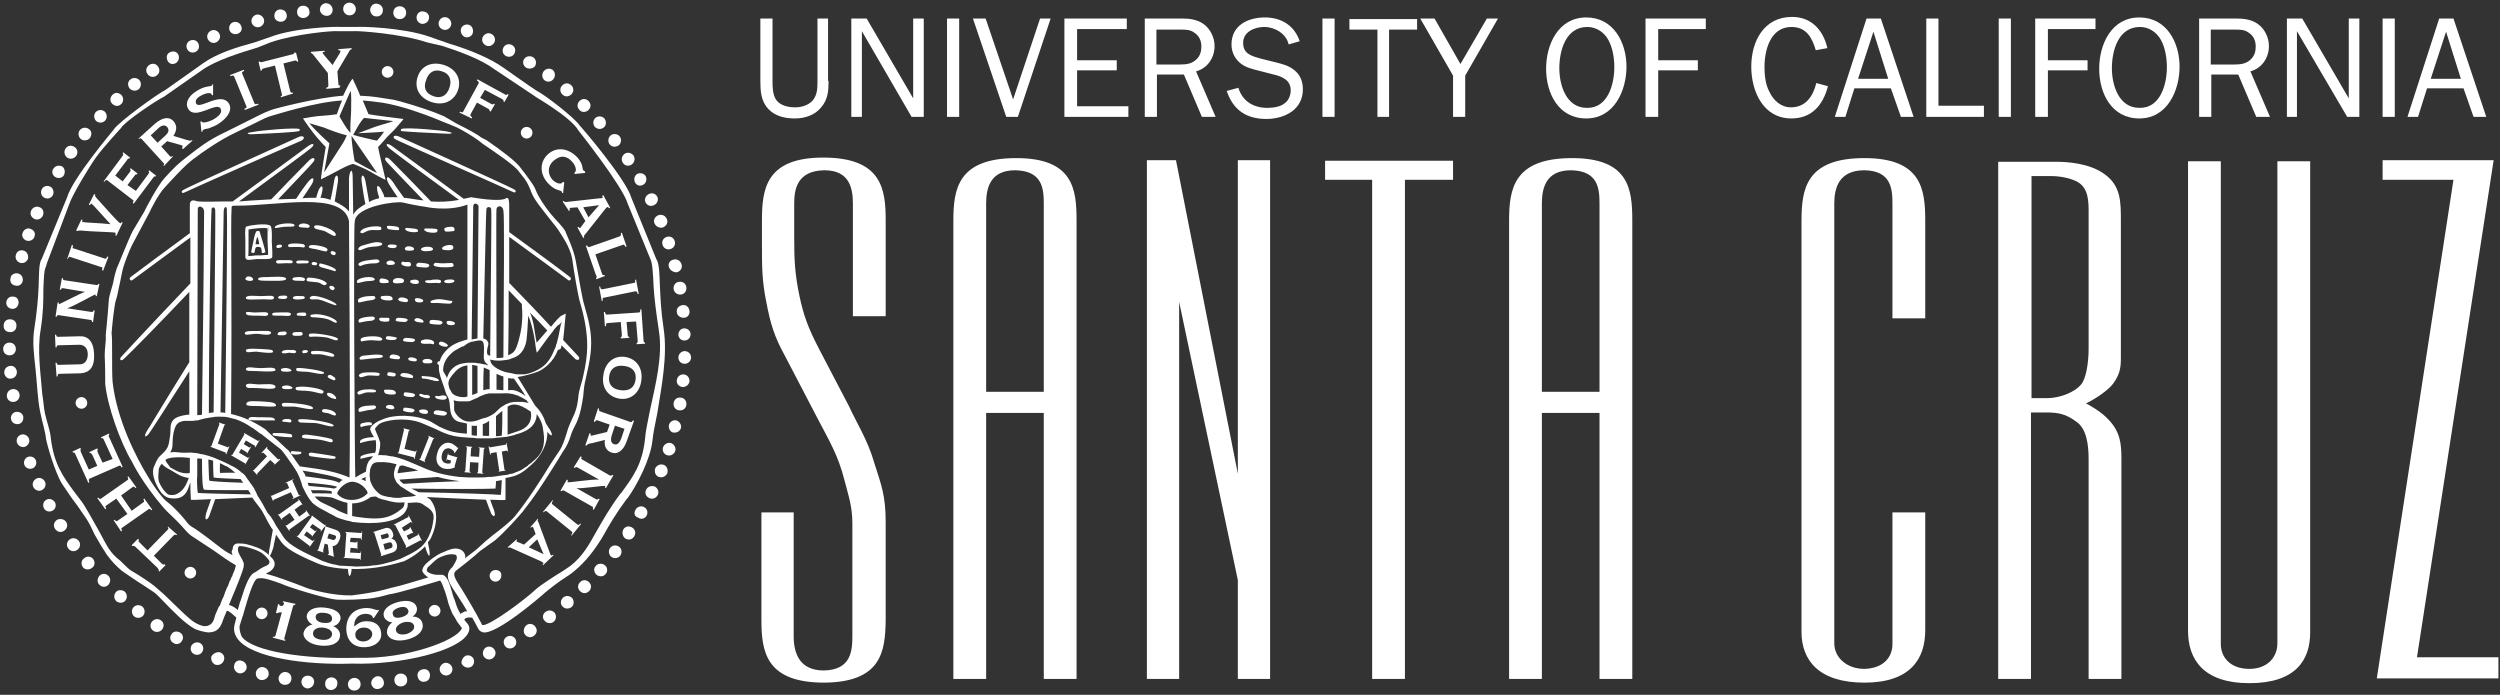 <svg xmlns="http://www.w3.org/2000/svg" width="100%" height="100%" viewBox="0 0 472.8 131.4">
  <rect x="0" y="0" width="472.8" height="131.4" fill="#333333" stroke="none"/>
  <path fill="#ffffff" d="M155.9 129.1c-11.1 0-11.9-5.9-11.9-11.9v-20.3h6.1v23.4c0 3.1 1 6.5 5.7 6.5 5.1-.1 5.4-3.6 5.4-6.5v-21.3c0-3.2-.7-5.1-1.5-8.2-1.2-4.7-2.8-7.3-5.1-11.7l-6.1-11.7c-2.1-3.8-2.8-6.2-3.6-10.4-.8-4-.8-6.6-.8-10.7v-4.7c0-5.9.8-11.8 11.6-11.8 11.1 0 11.8 6 11.8 11.9v18.1h-6.2v-21.3c0-3-.7-6.3-5.4-6.3-5.1.1-5.7 3.5-5.7 6.3v6.4c0 4.2.1 6.8 1 11.1.8 3.8 1.7 6.1 3.6 9.8l5.8 11.1c1.2 2.7 3.5 6.3 4.7 10.5 1.4 4.4 2.2 6.3 2.2 11.4v18.6c-.1 5.8-.8 11.6-11.6 11.7zM203.5 128.4h-6.1v-50.3h-10.9v50.3h-6.2v-86.6c0-6 .8-11.9 11.9-11.9 10.8 0 11.4 5.9 11.4 11.8v86.7zm-6.1-54.2v-35.7c0-2.9-.3-6.2-5.4-6.3-4.7 0-5.5 3.3-5.5 6.3v35.6h10.9zM234.1 89.6v-59.3h6.1v98.1h-6.1v-18.7l-11.1-52.6v71.3h-6.1v-98.1h5.5l11.7 59.3zM274.8 34h-9.1v94.4h-6.2v-94.4h-8.9v-3.6h24.2v3.6zM308.6 128.4h-6.1v-50.3h-10.9v50.3h-6.2v-86.6c0-6 .8-11.9 11.9-11.9 10.8 0 11.4 5.9 11.4 11.8v86.7zm-6.1-54.2v-35.7c0-2.9-.3-6.2-5.4-6.3-4.7 0-5.5 3.3-5.5 6.3v35.6h10.9zM364.1 96.9v22.3c0 5.4-2.8 9.9-11.5 9.9s-11.9-4.3-11.9-9.6v-77.7c0-6 .8-11.9 11.9-11.9 10.8 0 11.5 5.9 11.5 11.8v18.5h-6.2v-21.7c0-2.9-.3-6.2-5.3-6.3-4.8 0-5.7 3.3-5.7 6.3v83.2c0 2.5 2.2 4.8 5.7 4.8 3.6-.1 5.3-2.2 5.3-4.7v-24.9h6.2zM395 128.4v-41.5c0-2.9-.4-5.9-2.4-7.2-1.9-1.4-3.3-1.7-5.7-1.7h-2.8v50.4h-6.2v-97.8h11.1c1.7 0 6.2.2 9.1 2.4 3 2.2 3 5.2 3 8.7v26.2c0 1.8-.3 3.1-1.5 4.7-1.4 1.8-4.8 3.6-5.1 3.7.3.1 3 1.6 4.3 3.1 2.2 2.3 2.4 4.6 2.4 7.3v41.7h-6.2zm-2.5-94.2c-1.1-.5-2.8-.9-4.6-.9h-3.7v42h2.9c2.6 0 5.3-1.2 6.4-2.5 1-1 1.5-4.2 1.5-6.8v-26.3c0-2.8-.5-4.6-2.5-5.5zM420 121.8c0 2.5 1.8 4.7 5.4 4.7 3.5 0 5.3-2.3 5.3-4.8v-91.2h6.2v89.1c0 5.3-2.8 9.6-11.5 9.6s-11.6-4.5-11.6-9.9v-88.8h6.2v91.3zM464 34h-13.4v-3.7h21l-14.5 94h15.4v4h-23l14.5-94.3zM156.7 15.3c0 1.8-.1 3.5-1.4 5-1.2 1.5-3.1 2.1-5 2.1-1.8 0-3.7-.4-5-1.8-1.4-1.5-1.5-3.4-1.5-5.3v-11.8h2.3v11.8c0 1.1 0 2.6.7 3.6.8 1.1 2.3 1.4 3.6 1.4 1.2 0 2.5-.4 3.3-1.3.9-1.1.9-2.4.9-3.7v-11.8h2v11.8zM174.7 22.1h-2.3l-9.4-16.2v16.2h-2v-18.6h2.9l8.8 15.1v-15.1h2v18.6zM179.1 22.1v-18.6h2.3v18.6h-2.3zM192.5 22.1h-2.2l-6.3-18.6h2.4l5.2 15.3 5.1-15.3h2l-6.2 18.6zM213.3 22.1h-12v-18.6h11.8v2h-9.4v5.9h7.5v1.9h-7.5v6.8h9.7v2zM227.3 22.1l-3.4-8h-5.1v8h-2.3v-18.6h7c1.5 0 3 .2 4.2 1.1 1.2.9 2 2.5 2 4.1 0 2.2-1.3 4.2-3.5 4.8l3.7 8.6h-2.6zm-4.2-9.9c1.2 0 2.3-.1 3.2-1 .7-.7.9-1.5.9-2.4 0-1.1-.4-2-1.3-2.6-.8-.6-1.6-.6-2.6-.6h-4.6v6.6h4.4zM234.2 16.6c.8 2.6 2.9 3.8 5.5 3.8 1.1 0 2.5-.2 3.3-.9.7-.5 1.1-1.5 1.1-2.4 0-1.9-1.5-2.6-3.2-3l-3.1-.8c-1.2-.3-2.4-.6-3.4-1.5s-1.5-2.1-1.5-3.4c0-3.6 3.1-5.1 6.3-5.1 3.1 0 5.6 1.5 6.6 4.5l-2.1.6c-.4-2-2.6-3.3-4.6-3.3-1.8 0-4 .9-4 3s1.6 2.5 3.4 3l2.8.7c1.2.3 2.4.6 3.4 1.4 1.2.9 1.7 2.2 1.7 3.7 0 1.7-.7 3.2-2.1 4.2-1.4 1-3.2 1.4-4.8 1.4-3.8 0-6.3-1.7-7.5-5.3l2.2-.6zM250.1 22.1v-18.6h2.3v18.6h-2.3zM262.8 22.1h-2.3v-16.5h-5.3v-2h12.8v2h-5.3v16.5zM277.1 14.3v7.8h-2.3v-7.8l-6.2-10.8h2.7l4.9 8.6 5-8.6h2.1l-6.2 10.8zM292.4 13c0-4.6 2.3-9.7 7.6-9.7 5.2 0 7.6 4.8 7.6 9.3 0 4.5-2.3 9.8-7.6 9.8s-7.6-4.8-7.6-9.4zm12.9-.3c0-1.7-.3-3.6-1.1-5.1-.8-1.5-2.3-2.5-4-2.5-4.1 0-5.3 4.5-5.3 7.8 0 3.2 1.3 7.5 5.2 7.5 4 .1 5.2-4.5 5.2-7.7zM311.2 22.1v-18.6h11.4v2h-9v5.9h7.5v1.9h-7.5v8.8h-2.4zM345.7 16.3c-.9 3.5-3 6.1-6.9 6.1-5.4 0-7.6-5.2-7.6-9.8 0-4.8 2.4-9.4 7.7-9.4 3.7 0 5.9 2.5 6.7 5.9l-2.2.4c-.7-2.4-1.8-4.4-4.6-4.4-4 0-5.1 4.4-5.1 7.6 0 1.5.2 3.3.9 4.6.8 1.7 2.2 3 4.1 3 2.8 0 4.2-2.1 4.8-4.6l2.2.6zM361.9 22.1h-2.4l-1.9-5.4h-6.9l-1.7 5.4h-2l6-18.6h2.7l6.2 18.6zm-7.6-16.1l-2.9 8.9h5.7l-2.8-8.9zM375.3 22.1h-11v-18.6h2.3v16.5h8.6v2.1zM378 22.1v-18.6h2.3v18.6h-2.3zM384.9 22.1v-18.6h11.4v2h-9v5.9h7.5v1.9h-7.5v8.8h-2.4zM397 13c0-4.6 2.3-9.7 7.6-9.7 5.2 0 7.6 4.8 7.6 9.3 0 4.5-2.3 9.8-7.6 9.8s-7.6-4.8-7.6-9.4zm12.8-.3c0-1.7-.3-3.6-1.1-5.1-.8-1.5-2.3-2.5-4-2.5-4.1 0-5.3 4.5-5.3 7.8 0 3.2 1.3 7.5 5.2 7.5 4 .1 5.2-4.5 5.2-7.7zM426.7 22.1l-3.4-8h-5.1v8h-2.3v-18.6h7c1.5 0 3 .2 4.2 1.1 1.2.9 2 2.5 2 4.1 0 2.2-1.3 4.2-3.5 4.8l3.7 8.6h-2.6zm-4.2-9.9c1.2 0 2.3-.1 3.2-1 .7-.7.9-1.5.9-2.4 0-1.1-.4-2-1.3-2.6-.8-.6-1.6-.6-2.6-.6h-4.6v6.6h4.4zM446.2 22.1h-2.3l-9.5-16.2v16.2h-1.9v-18.6h2.9l8.8 15.1v-15.1h2v18.6zM450.6 22.1v-18.6h2.3v18.6h-2.3zM470.2 22.1h-2.4l-1.9-5.4h-6.9l-1.7 5.4h-2l6-18.6h2.7l6.2 18.6zm-7.6-16.1l-2.9 8.9h5.7l-2.8-8.9zM109.3 67.3c-.1-.1-1-1.1-2.8-3 .1-.8.2-1.8.3-3l.2-2-.8.4c-.3.1-1.1 1-2 2.1-2-2.2-4.7-5-7.9-8.3v-8.7c6.2 4.5 11.2 8.2 11.2 8.2.3.2.7-.3.3-.6-2.2-1.7-6.4-4.8-11.5-8.5v-4.9c0-.6 0-1.9-.6-1.5-1.2.8-6.5-.2-6.6-.2l-1.4.3c-4.7-3.5-9.5-7-13.6-10-1-.7-1.4-.3-.4.5.7.6 6.5 4.9 13.1 9.7-2.1.4-3.8.4-5.3.3-2.4-2.5-4.9-5.1-7.7-7.9-.8-.8-1.4-.3-.6.5.1.1 2.9 3.1 6.9 7.2-1.3-.1-2.5-.4-3.7-.5-.7-1-1.5-2-2.1-3-1.3-1.7-1.4-.6-.7.5.4.6.9 1.4 1.6 2.4h-2.5c-.1-.4-.2-.7-.4-1-.5-1.3-1.4-1.8-.8.4.1.3.2.5.2.8-.5.1-1.2.3-1.9.7-.2-1.4-.5-2.7-.7-4-.3-1.4-.9-1.3-.7.2.2 1.4.4 2.8.7 4.2-.9.5-1.8 1.1-2.3 2 0-2.4-.1-4.7-.1-6.9 0-2.3-.6-1.4-.7 0v6.3c-.6-.8-1.7-1.4-2.7-1.9l.6-3.7c.2-1.5-.5-1.6-.7-.2-.2 1.2-.4 2.4-.7 3.6-.8-.3-1.5-.4-1.9-.4l.2-.6c.6-2.2-.3-1.8-.7-.4-.1.3-.2.6-.3 1-.9 0-1.8 0-2.6.1.7-1 1.2-1.8 1.6-2.4.8-1.1.6-2.2-.7-.5-.7.9-1.4 1.9-2.1 3-1.3 0-2.4.1-3.4.1 3.8-4 6.4-6.7 6.5-6.9.8-.8.2-1.3-.6-.5-2.6 2.6-5 5.1-7.2 7.4-3.7.2-4.9.3-6.1.4 6.8-5 12.8-9.4 13.5-10 1-.8.6-1.2-.4-.5-4.3 3.2-9.4 6.9-14.3 10.5h-1.5c-1.2 0-4.1.1-4.9 0-.3 0-.8-.2-1-.2-.6 0-.7.4-.7 1v5.2c-4.9 3.6-9.1 6.7-11.2 8.3-.4.3 0 .8.3.6 0 0 4.9-3.6 11-8.1v8.7c-8.5 8.9-12.9 13.7-13 13.8-.6.6-.1 1 .4.5 1.8-1.7 6.8-6.8 12.4-12.7v13.3c-4.6 7.3-7.8 12.8-7.9 12.8-.7 1.1-.6 1.7.2.8.2-.2 3.4-5.2 7.7-11.9v8.2c-1.1.1-2.6.4-3.1 1.1-.6.8-.4 1.5-.5 2.6-.1.7-.2 1.7-.4 2.2-.3.9-1.1 1.5-1.6 2s-.8 1.3-1.1 2c-.5 1.2.2 3 1 4.3.4.7 1.2 1.5 2 1.6 3 .5 3.4-1.6 3.8-2.7 0-.1 0-.1.1-.2 0 2 .1 3.1.1 3.2 0 .1 1.5 0 3.8-.1-.5 1.6-.9 2.5-.9 2.6-.5 1.9.4 1.2.6.5l1.1-3.1c2-.1 4.5-.2 7-.3.5.8 1.6 2 2 2.8l.5.9.3.6c.4.7.7 1.3 1.1 1.8-.3 1.7-.5 2.7-.5 2.9-.6 2.6-.1 2.8.6.4 0-.1.2-1 .5-2.4.3.4.6.9 1 1.4.8 1.1 2.5 2.2 6.5 3.9 1.5.7 3.7 1.1 6.1 1.2.1 2 .6 1.5.7 0 3.1.1 6.6-.4 10-1.5 1.8-.9 3.1-1.9 3.9-2.8v.1c.7 2.4 1.2 2.2.6-.4 0-.1 0-.2-.1-.4.5-.6.7-1 .7-1.1.2-.4 2-4.2-.2-7l-.1-.1-.2-.1-.4-.3c4 .2 8.3.4 11.2.5l.9 2.4c.2.7 1.2 1.3.6-.5 0 0-.3-.7-.7-1.9 1.8.1 2.9.1 2.9 0v-4.1c2.5-.4 3.3-1.1 4.9-2.5 1.9-1.7 3.1-4 3-6.3.1.2.2.3.2.3.8.9.9.3.2-.8 0 0-.3-.4-.7-1.1-.4-1.3-1.1-2.4-2-3.3-.9-1.5-2-3.3-3.3-5.4 1.3-.2 2.7-.6 3.8-1 1.2-.5 3-1.9 3.8-4.1l.5-.2c.1-.2.2-.5.2-.7l2.6 2.6c.5.4 1.1 0 .5-.6zm-5.8-4.8c-.7.8-1.4 1.6-2 2.3-.2-.8-.4-2.4-.6-3.5-.2-.9-.4-1.6-.7-2.2 1.2 1.2 2.3 2.3 3.3 3.4zm-7.3-7.6c.9.9 1.7 1.8 2.5 2.6v.4c.3 3-.3 5.4-.7 6.8-.4 1.4-.8 2-1.5 2.3l-.4.2c.1-4.6.1-8.8.1-12.3zm-2.3-15.4c.1-.6 1.1-.8 1.3.3.2.6.1 14.3 0 27.8-.4.1-.8.1-1.2.1h-.1c0-13.7-.1-27.9 0-28.2zm-1.9 0c0-.4 1-.6.9.3.1.2-.1 14.1-.2 27.5l-.5-.2c0-.2-.1-.4-.1-.4 0-1.4.6-1.6 0-2.3-.1-.2-.4-.3-.7-.4.3-12.7.5-24.3.6-24.5zm-2.5-.6c.2-.8 1-.2 1 .1 0 .3-.1 12.5-.2 25-.3.1-.7.1-1.1.2.1-7.3.2-15.8.3-25.3zm-.2 25.7h.2s1.3-.4 1.7-.1c.5.4.3 2.1.3 2.7v.6c0 .1.1.2.1.4.2.5.7.7.7.9-.3-.1-.5-.2-.8-.2-.4-.1-.8-.2-1.1-.2-.4-.1-.7-.1-1.1-.1h-.9c-.8.1-1.5.2-2 .5-.2.1-.4.2-.6.4 0 0-.1 0-.1.1-.2.1-.3.3-.5.5-.3.4-.5.9-.7 1.4-.1-.5-.7-1.1-.7-1.5 0-1.6 1-2.7 1.7-3.3.2-.2.5-.4.7-.5.1-.1.2-.1.2-.1l.5-.3c.1 0 .2-.1.2-.1.2-.1.3-.2.5-.2.1 0 .1 0 .2-.1.7-.6 1.2-.7 1.5-.8zm3.1 5.3l.2.1v3.6c-.5 0-.8.1-1.2.2 0-1.4 0-2.8.1-4.3.2.1.4.2.7.3l.2.1zm-2.1-.7v5.1l-.2.1c-.2.1-.5.2-.8.3v-5.7l1 .2zm-1.9-.1v5.9c-.2 0-.3.1-.4.1-1.5.1-2.4-.5-2.6-.9-.1-.2-.2-.4-.4-.7-.1-.3-.2-.9-.2-.9 0-.8.4-1.3 1.2-2.2.6-.7 1.4-1.2 2.4-1.3zm-21.3-27.3c.3-2.8 7.8-3.8 9.1-3.5 1.2.3 3.3.7 4.2.8 0 0 4.2 1 8-.4v25.5c-.7.2-2.3.6-3.4 1.5-1.2 1-2 2.2-2 3.8 0 1.1.4 2.1.9 3.5.3.8.5 1.7.6 1.7.7 1.1.5 2.1.7 3.1.3 1.6 1.3 1.9 1.7 2l1.4.3v1.9h-.3c-2.5-.2-3.4-.6-4.9-1.3l-1.7-1c-3-1.4-7-1.3-9-.4-1.1.4-1.7.8-2.3 1.5l-.1.4.1.3c.2.6.7 1.2.9 1.7.2.4.1 1.4.1 1.7 0 .8-.7 1.6-.9 1.8h.1c-.7.4-1 1.3-1.1 2.5-.8.4-1.4.7-2 1.1-.1-.1-.4-48.4-.1-48.5zm7.7 49c.1.3.3.6.6.8.2.3.5.5.9.7.3.2.7.5 1.1.7l.5.3c.3.1.5.3.8.5-.3 0-.5 0-.8.1l-1.2.1c-.3 0-.5 0-.7.1-.7.1-1.3.1-2.3-.1-.3 0-.6-.1-1-.2-.6-.1-1-.4-1.4-.8-.4-.4-.8-.9-1-1.4-.2-.4-.3-.6-.3-.9l-.1-.8c0-.4.1-.8.1-1.1.1-.3.1-.5.3-.7v-.1c.1-.2.3-.3.4-.4l.2-.1c.3-.1.5-.1.8-.1h1l.9.1h.1l1.3.3-.2.5c-.1.2-.2.5-.2.7-.1.2-.1.5-.1.7 0 .4.1.8.3 1.1zm.4-1.3c0-.4.2-.9.4-1.4.2 0 .3 0 .5-.1 1 .3 2 .6 3 1l-3.9.5zm7.6.7c1.3.4 2.7.6 4.2.8-3.3.1-7.3.3-10.7.5-.4-.3-.6-.5-.8-.8 2.4-.2 5-.3 7.3-.5zm-6.3 4.8c0 .5-.1.9-.5 1.2-2.2 1.8-4 2.2-8.2 1.6l-1.2-.2v-2.4c1.1 0 2.3-.3 3.5-1.2.1 0 .5-.1 1-.1.4.3.9.5 1.5.6 2.2.6 2.5.6 3.9.5zm-7.3-4l-.9-.4.9-.4c-.1.3-.1.6 0 .8zm-2.6.1c2 .1 3.1 2 2.9 2.2-1.4 1.6-4.4 1.7-5.7.1-.2-.3 1.1-2.2 2.8-2.3zm-3 .9c.4.1-.4.4-.4.4-.9-.2-2.7-.3-4.8-.5l-.1-.2c0-.1-.1-.2-.1-.4 2.4.2 4.4.4 5.4.7zm-5.8-1.9c-.1-.4-.3-.7-.6-1.1 2.6.4 6.7 1.1 7.6 1.8-.5.2.1-.1-.7.5-.7-.5-3.2-.8-6.3-1.2zm4.2 2.7c.3 0 1 0 .7.6 0-.1-1.4-.1-3.6-.1l-.3-.6c1.6 0 2.7 0 3.2.1zm.8 1.3c1.1.4 1.8.8 2.9 1v2.2c-.8-.3-1.6-.6-2.4-1.1 0 0-1-.5-2.3-1.1-.6-.3-1.1-.7-1.5-1.2 1.8 0 2.9.1 3.3.2zm-19-54.7c0-.4 0-.5.6-.5 8 .1 20.4-2.9 21.6 2.9 0 .2.3 37.1.1 48.5-2.7-1.1-4.8-1.5-9.4-2.1l-.8-1.1c-.9-1.3-1.1-1.8-1.8-2.3l-1.7-1.6c-.9-.7-2-1.8-2.2-2-2.5-1.7-4.7-2.5-6.5-2.9.2-23-.1-36.3.1-38.9zm-1.5.7c0-1.2.7-1.2.6-.3.1 1.3 0 14-.3 38.3-.3-.1-.6-.1-.9-.1.2-14.1.6-36.1.6-37.9zm-2.3-.3c-.1-.6.6-.9.7-.1.1.3-.2 23.4-.3 38.3l-.9.1c0-15.1.4-38.1.5-38.3zm-2.6-.3c.1-.8 1.2-.4 1.2.5-.1 16.1-.3 29.3-.4 38.4l-.3.1h-.6l.1-39zm-3.3 53.5c-.6.5-1.2.7-2 .6-.5 0-1.5-1.2-2-2.4-.2-.5-.2-1.1-.1-2 0-.3 0-.5.1-.7.1-.3.3-.6.5-.8.3.4.9.8 1.5 1.1l1.2.7c.7.5 1.7.8 2.4.9-.3.8-.7 1.9-1.6 2.6zm1.4-3.5c-.2 0-1 .1-2.2-.5l-1.1-.6c-.6-.8-.9-1.2-.9-1.4 0 0 0-.1.1-.1.6-.5 3-.5 4.5-.3v2.8c-.1.1-.3.1-.4.1zm1.9 3.7c-.1-.4-.2-2.8-.1-3.3v-3.2c.3 0 .6 0 .9.1 0 3.7.1 5.7.4 5.8.2.1 3.9.1 8.4.1v.1s.2.3.3.4l.1.3c-5.3-.1-9.9-.2-10-.3zm8.1-2.6c.1.2.3.4.5.7-3.6-.1-6.3-.3-6.4-.4-.1-.1-.1-1.6-.2-4l.9.2c0 1.9.1 3.1.1 3.2.3.1 2.3.2 5.1.3zm-3.9-3c.3.1.6.3 1 .5 0 0 0 .1.1 0 .6.3 1.2.8 1.8 1.3-1.7 0-2.9 0-2.8.1-.2-.2-.1-.9-.1-1.9zm40.4 10.1c0 .3 0 .6-.1.9v.2c-.1.3-.1.6-.2 1l-.3.9c0 .1 0 .1-.1.2-.1.3-.2.6-.4.9-.2.3-.3.6-.5.8-.8 1.1-1.9 1.8-4.7 3.1-.8.3-1.6.5-2.3.7l-.4.1c-.6.2-1.3.3-1.9.4h-.3c-.7.1-1.3.2-2 .2h-.1c-.7 0-1.4.1-2 0-.7 0-1.3-.1-1.9-.1h-.3c-.3 0-.7-.1-1-.2l-.6-.1-.7-.2-1.2-.4c-3.7-1.7-6.2-2.9-7.3-4.4l-.9-1.4-.6-.9c-.3-.6-.6-1.1-1-1.7l-.6-.7-.5-.9c-.3-.6-.7-1.3-1.1-1.9-.1-.2-.3-.4-.4-.7 0-.1-.5-1-.5-1v-.1l-.3-.4c-.2-.3-.3-.5-.5-.7-.2-.3-.3-.5-.5-.7-.3-.5-.6-.9-.8-1-.1-.1-.2-.2-.3-.2-.2-.2-.4-.4-.7-.6-.3-.2-.7-.5-1.2-.7-.4-.2-.9-.5-1.4-.7l-.9-.4-1.2-.5-.9-.3c-.5-.1-.9-.3-1.3-.3l-.9-.2c-.4 0-.7-.1-1-.1h-.3c-1.9.1-2.2-.1-2.8-.1h-.4c-.1 0-.3 0-.5.1l.3-.7c.2-.6.1-1.5.2-2.3.1-.9.4-2.1.9-2.5.1-.1.3-.3.5-.3.1 0 .1 0 .2-.1l.5-.1h1.6l.8-.1h.2l.7-.2c.7-.2 1.4-.3 2.1-.4.4-.1.9-.1 1.3-.1.6 0 1.3 0 1.9.2l1.2.3c.1 0 .1 0 .2.1.4.1.8.3 1.2.5.1 0 .2.1.2.1.4.2.9.5 1.3.8l.2.1c.5.3 1 .7 1.5 1.1h.1c.1.1.8.6 1.4 1.1l2.3 1.8c.5.4 1.4 1.8 2.2 2.9l.6.9c.5.7.9 1.7 1.2 2.6 0 .1.1.2.1.4.1.3.2.6.4.9l.3.6.4.7.4.6.4.5s0 .1.1.1c.1.1.3.3.5.4l.1.1.6.4 1.3.7c.5.3 1.1.6 1.7.9 0 0 .1 0 .1.1.6.3 1.3.5 2 .7l.9.2c.1 0 .2 0 .2.1 4.6.6 8.4 0 9.9-1.6.5-.6.8-1.3.7-2h.3c1.5-.1 2-.2 2.9.5 1 .6 1.7 1.2 1.7 2.1zm12.7-4.1c-.4-.1-8.8-.4-15.5-.5-.4-.2-.9-.5-1.4-.7 6.6.1 13.7.1 15.9 0 0-.1.1-.6.1-1.4l1.1-.2c-.1 1.4-.1 2.4-.2 2.8zm6.8-15.3c.6.8 1.1 1.8 1.2 2.9.4 2.2.3 4.1-1.5 5.7l-.7.6-.4.3c-.1.1-.2.1-.2.2l-.4.3-.2.1-.4.3-.2.1c-.1.1-.3.2-.4.2l-.2.1-.5.2c-.1 0-.1 0-.2.1l-.6.2h-.2l-.7.2-.9.1-1.3.2c-.5.1-.9.1-1.4.1-.6.1-1.2.1-1.8.1h-1.9c-.6 0-1.1-.1-1.6-.1h-.1c-2.8-.3-5.3-1-7.2-1.9l-1.4-.6-1.2-.5c-1-.4-1.9-.7-2.9-.9h-.2l-1.1-.2h-.3c-.4 0-.8-.1-1.1 0 .2-.6.4-1.4.4-2v-.4c-.1-.4-.3-.9-.5-1.4-.2-.4-.3-.7-.5-1.2.4-.5.6-.9 1.4-1.2 1.6-.6 5.1-1 7.9.3l2.1.9c1.5.7 2.7 1.4 5.4 1.6l1.5.1c.3 0 .6 0 .9.1h2.3c.5 0 1 0 1.4-.1.4 0 .8-.1 1.1-.1.4 0 .7-.1 1-.1.5-.1.9-.2 1.3-.3.1 0 .1 0 .2-.1.4-.1.7-.2 1-.3 2.7-.9 3.1-2.6 3.1-3.6zm-12.3 2.2c.3 0 .7.1 1 0v1.9c-.3 0-.6 0-1-.1v-1.8zm2.1 1.9v-2.2h.1c.3-.1.7-.3 1.1-.6v2.8c-.4.1-.8 0-1.2 0zm2.5.1v-3.8l1.2-1c0 1.6 0 3.2-.1 4.7-.3 0-.6.1-1.1.1zm6.6-4.5c.1.6.3 2.6-2.3 3.5l-2.1.7v-5.3c.9-.6 2-.7 4.3.9.1 0 .1.1.1.2zm-.4-1.8l-1.2-.2h-1.2c-.3 0-.5 0-.8.1-.3 0-.5.1-.7.2-.4.1-.7.3-1 .5-.4.2-.7.5-1.1.9-.1 0-.1.1-.1.1-.5.5-.9.7-1.3.9-.4.2-.7.3-1.1.4h-.1l-.3.1-.8.3c-.6.2-1.3.3-1.9.2-.2 0-.4-.1-.7-.2-1.1-.5-1.7-1.5-1.8-1.9-.1-.7.1-.8-.1-1.9.3.1.7.2 1.1.2h1.7c.2 0 .4-.1.6-.2l.9-.4h.1c.4-.3.9-.5 1.5-.7.2-.1.5-.1.8-.2h2.2c.6 0 1.3-.1 2.1.1.1 0 .2 0 .4.1.1 0 .2 0 .3.1l.4.1c.1 0 .1 0 .2.1l.6.3.2.1.5.3.2.1c0 .1.2.3.4.5zm-6.1-2.5v-3c.4.2.9.4 1.3.5v2.6l-1.3-.1zm5.5 1.2c-1.7-1.2-2.4-1.2-3.3-1.1v-2.3c.4.1.7.1 1.1.1.8 1.2 1.6 2.3 2.2 3.3zm6.5-12.7c-.2 1.1-.4 2-.6 2.7-.1.2-.2.5-.2.7l-.2.4c-.8 2-1.7 3.6-4.8 4.6-.4.1-.8.2-1.1.2h-1c-.4 0-.8-.1-1.2-.2l-.5-.1-.6-.1-.3-.1c-1.3-.4-2.3-1.1-2.6-1.8v-.1l-.1-.3v-.1c.4.1.9.2 1.5.2.4 0 .8 0 1.3-.1.3 0 .7-.1 1-.2l.2-.1c1-.3 2.1-.8 2.7-2.7.3-.9.4-3.8.5-5.4.9 2 1.4 5.5 1.4 5.9l.2 1.1s.4-.4.7-.9c.9-1.2 1.5-2.1 2.1-2.8.2-.3.4-.5.5-.7l.7-.8h.1l.7-.6c-.3.4-.3.9-.4 1.3zm-59.9 27.4zM34.9 36.4c-.5.3-.8-.2-.2-.5 1.2-.7 20.3-9.3 21.8-10 .9-.4 1.4.2.5.7-.1 0-20.9 9.2-22.1 9.8zM56.6 24.4s.3.3-.1.4c-.5.2-6.5.5-6.9.5-.2 0-1.8.1-2.2.1-1.1-.1-.3-.4.2-.4 1.9-.4 8.4-.9 9-.6zM97 36.3c.5.3.8-.2.2-.5-1.2-.7-20.3-9.3-21.8-10-.9-.4-1.4.2-.5.6 0 .1 20.9 9.3 22.1 9.9zM75.9 24.4s-.3.3.1.4c.5.1 6.4.4 6.7.4.2 0 1.7.1 2.2.1 1.1-.1.3-.3-.2-.4-.6-.2-8-.9-8.8-.5zM55.9 114.2l-.1.2c-.2 0-.3 0-.4.3l-1.6 5.9c-.1.3 0 .4.2.4l-.1.2-2.3-.6v-.2c.3.1.4 0 .5-.2l1.2-4.4c-.2 0-.7 0-.9.2l-.2-.1.4-1.7.2.1c0 .2.1.2.3.3.3.1.5-.1.6-.4 0-.2 0-.3-.2-.3v-.2l2.4.5zM59.1 118.1c-.7-.3-1.1-1-1.1-1.6.1-1 1.3-1.8 3.3-1.6 2.2.2 3.2 1.1 3.1 2.1-.1.6-.6 1.3-1.4 1.4.9.4 1.4 1.1 1.3 1.9-.1 1.2-1.4 2-3.6 1.8-2.2-.2-3.4-1.3-3.3-2.4.2-.8.8-1.4 1.7-1.6zm1.8 2.9c.9.1 1.8-.2 1.9-1 .1-.7-.7-1.2-1.7-1.3-.9-.1-1.8.2-1.9 1-.1.8.7 1.2 1.7 1.3zm.3-3.2c1.1.1 1.6-.2 1.6-.8 0-.6-.4-1-1.5-1.1-1.1-.1-1.6.2-1.6.8 0 .5.4 1 1.5 1.1zM70.7 116.9l-.2-.1c0-.4-.7-.8-1.6-.7-1.3.1-2 1.2-1.9 2.4.5-.5 1.3-1 2.1-1 1.6-.1 2.9.6 3 2.4.1 1.2-1 2.4-3 2.5-2.4.1-3.5-1.4-3.6-3.2-.1-2.2 1-4 3.5-4.2 1.2-.1 2.1.4 2.4.4.1 0 .2 0 .2-.1l.1.1-1 1.5zm-.3 3c0-.7-.8-1.3-1.7-1.2-.9 0-1.6.7-1.5 1.4 0 .8.8 1.3 1.7 1.2.9-.1 1.5-.7 1.5-1.4zM74.2 117.7c-.7 0-1.4-.5-1.6-1.1-.3-1 .5-2.1 2.5-2.7 2.1-.6 3.4-.1 3.7.9.2.6-.1 1.4-.8 1.8 1 0 1.7.5 1.9 1.3.3 1.2-.6 2.4-2.7 3-2.2.6-3.7 0-4-1.1-.1-.7.2-1.5 1-2.1zm1.8-1c1-.3 1.4-.8 1.2-1.3-.2-.5-.7-.8-1.7-.5-1 .3-1.4.8-1.2 1.3.1.6.7.8 1.7.5zm.9 3.2c.9-.3 1.6-.9 1.4-1.6-.2-.7-1.1-.8-2-.6-.9.3-1.6.9-1.4 1.6.2.7 1.1.8 2 .6zM41.2 83.9l1.9.7c.1 0 .1 0 .2-.2h.1l-.6 1.5h-.1v-.3l-2.9-1.1v-.1c.2 0 .2 0 .2-.1l1.5-4.1c0-.1 0-.1-.1-.2v-.1l1.2.4v.1c-.1 0-.2 0-.2.1l-1.2 3.4zM46.7 85.8c0-.1 0-.2-.1-.3l-1-.6-.4.7 1.7 1c.1 0 .1 0 .2-.2h.1l-.8 1.4h-.1c.1-.1.1-.2 0-.2l-2.6-1.5.1-.1c.1.1.2 0 .2-.1l2.2-3.7c0-.1.1-.1-.1-.2l.1-.1 2.6 1.5c.1 0 .1 0 .2-.2h.1l-.8 1.4h-.1c.1-.2.1-.2 0-.3l-1.7-1-.4.7 1 .6c.1.1.2 0 .3-.1h.1l-.8 1.3zM47.8 88.9c.2 0 .3 0 .3-.1l2.4-2.5-.7-.7s-.1 0-.3.1h-.1l1.1-1.2h.1c-.1.2-.1.2-.1.3l2.1 2.1s.1 0 .3-.1l.1.1-1.2 1.1c.1-.2.2-.2.1-.3l-.8-.7-2.4 2.5c-.1.1-.1.1 0 .2l-.1.1-.8-.9zM51.2 93.7c.2.1.2.1.3 0l3.2-1.4-.4-.9c0-.1-.1-.1-.3 0v-.1l1.5-.7v.1c-.2.1-.2.1-.2.2l1.2 2.7c0 .1.1.1.3 0v.1l-1.5.7v-.1c.2-.1.2-.2.2-.2l-.5-1-3.2 1.4c-.1 0-.1.1-.1.2h-.1l-.4-1zM54.8 100.1c-.1 0-.1.1 0 .2l-.1.1-.7-1 .1-.1c.1.1.2.1.2 0l1.4-1-.9-1.3-1.4 1c-.1 0-.1.1 0 .2l-.1.1-.7-1 .1-.1c.1.1.2.1.2 0l3.5-2.5c.1 0 .1-.1 0-.2l.1-.1.7 1-.1.1c-.1-.1-.2-.1-.2 0l-1.2.9.9 1.3 1.2-.9c.1 0 .1-.1 0-.2l.1-.1.7 1-.1.1c-.1-.1-.2-.1-.2 0l-3.5 2.5zM59 101.5c0-.1 0-.2-.1-.3l-.9-.7-.5.7 1.6 1.1c.1 0 .1 0 .3-.2h.1l-.9 1.3h-.1c.1-.1.1-.2 0-.2l-2.4-1.8.1-.1c.1.1.2 0 .2 0l2.5-3.5c0-.1.1-.1 0-.2l.1-.1 2.4 1.8c.1 0 .1 0 .2-.1h.1l-1 1.3h-.1c.1-.2.1-.2.1-.3l-1.6-1.1-.5.6.9.7c.1.1.2 0 .3-.1h.1l-.9 1.2zM61.1 104.2c0 .1 0 .1.1.2v.1l-1.2-.4v-.1c.2 0 .2 0 .2-.1l1.3-4.1c0-.1 0-.1-.1-.2v-.1l2.1.7c.8.3 1.1.9.7 1.9-.3.8-.7 1.1-1.3 1.2l.2 1.7c0 .1 0 .2.1.2v.1l-1.2-.4v-.1c.1 0 .1 0 .2-.1 0-.1-.2-1.5-.2-1.7l-.6-.2-.3 1.4zm.8-2.4l1 .3c.3.1.5-.1.6-.3.1-.3.1-.5-.3-.6l-1-.3-.3.9zM67.6 103.9c-.1-.1-.1-.2-.2-.2l-1.1-.1-.1.9 1.9.1c.1 0 .1 0 .1-.3h.1l-.1 1.6h-.1c0-.2 0-.2-.1-.2l-3-.2v-.1c.1 0 .2-.1.2-.2l.3-4.3c0-.1 0-.2-.2-.2v-.1l3 .2c.1 0 .1 0 .1-.3h.1l-.1 1.6h-.1c0-.2 0-.3-.1-.3l-1.9-.1-.1.8 1.1.1c.1 0 .2-.1.2-.2h.1v1.5zM70.8 100.8c0-.1-.1-.1-.2-.1v-.1l2.2-.7c.6-.2 1.2 0 1.5.9.2.5 0 .9-.3 1.1.4 0 .8.3 1 .9.2.7.1 1.4-.8 1.7l-2.2.7v-.1c.1-.1.1-.1.1-.2l-1.3-4.1zm1.4 1.2l.8-.2c.5-.1.6-.2.5-.6-.1-.4-.3-.4-.7-.2l-.8.2.2.8zm.6 2l1-.3c.4-.1.5-.3.4-.7-.1-.4-.3-.5-.7-.4l-1 .3.3 1.1zM78.2 100.9c-.1-.1-.2-.1-.3-.1l-1 .5.4.8 1.7-.9c.1 0 .1-.1 0-.3h.1l.7 1.4h-.1c-.1-.1-.1-.2-.2-.1l-2.7 1.4-.1-.1c.1-.1.1-.1.1-.2l-2-3.9c0-.1-.1-.1-.2-.1l-.1-.1 2.7-1.4c.1 0 .1-.1 0-.3h.1l.7 1.4h-.1c-.1-.2-.2-.2-.2-.2l-1.7 1.1.4.7 1-.5c.1-.1.1-.2.1-.3h.1l.6 1.2zM76.5 84.9l2 .5c.1 0 .1 0 .2-.2h.1l-.4 1.6h-.1v-.3l-3.1-.8v-.1c.2 0 .2 0 .2-.1l1-4.2c0-.1 0-.1-.1-.2v-.1l1.2.3v.1c-.1 0-.2 0-.2.1l-.8 3.4zM79.3 86.9v-.1c.1 0 .2 0 .2-.1l1.6-4c0-.1 0-.1-.1-.2v-.1l1.1.5v.1c-.1 0-.2 0-.2.1l-1.6 4c0 .1 0 .1.1.2v.1l-1.1-.5zM85.3 87.1l-.7-.2c-.1 0-.1 0-.1.2h-.1l.3-1.3h.1v.2l1.7.5v.1c-.1 0-.1 0-.1.1l-.4 1.4v.3c-.6.3-1.3.4-2.1.2-1-.3-1.7-1.3-1.2-2.9.4-1.6 1.6-2.2 2.5-1.9.4.1.5.2.9.5.2.1.3.3.4.4 0 0 .1 0 .1-.1l.1.1-.7 1-.1-.1v-.1c0-.2-.5-.6-.9-.7-.6-.1-1.2.2-1.4 1.1-.3 1 .2 1.6.7 1.7.3.1.6.1.9 0l.1-.5zM91.2 89.3c0 .1 0 .1.2.2v.1l-1.2-.1v-.1c.2 0 .2-.1.2-.2l.1-1.7-1.6-.1-.1 1.7c0 .1 0 .1.2.2v.1l-1.2-.1v-.1c.2 0 .2-.1.2-.2l.3-4.3c0-.1 0-.1-.2-.2v-.1l1.2.1v.1c-.1 0-.2.1-.2.2l-.1 1.5 1.6.1.1-1.5c0-.1 0-.2-.2-.2v-.1l1.2.1v.1c-.2 0-.2.1-.2.2l-.3 4.3zM94.3 89.2v-.1c.1 0 .2-.1.1-.2l-.5-3.4-1 .2c-.1 0-.1.1-.1.3h-.1l-.3-1.6h.1c.1.2.1.2.2.2l2.9-.5c.1 0 .1-.1.1-.3h.1l.3 1.6h-.1l-.1-.2-1 .2.5 3.4c0 .1 0 .1.2.1v.1l-1.3.2zM33.5 101.1l-.1.1c-.2-.1-.3-.1-.5 0l-3.8 3.9 1.4 1.4c.3.3.4.3.6.2l.2.2-1.2 1.2-.1-.1c.1-.2 0-.3-.2-.6l-4.1-3.9c-.3-.3-.4-.3-.6-.2l-.2-.2 1.2-1.2.2.2c-.2.2-.1.3.2.6l1.4 1.4 3.8-3.9c.2-.2.2-.3 0-.5l.1-.1 1.7 1.5zM24.9 96.6l2.2-1.6c.2-.1.2-.3 0-.6l.2-.1 1.5 2.1-.2.1c-.2-.3-.3-.3-.5-.2l-5 3.5c-.2.1-.2.2 0 .6l-.2.1-1.4-2.1.2-.1c.2.3.3.3.5.2l1.9-1.3-2.1-2.9-1.9 1.3c-.2.1-.2.3 0 .6l-.2.1-1.5-2.1.2-.1c.2.3.3.3.5.2l5-3.5c.2-.1.2-.3 0-.6l.2-.1 1.5 2.1-.2.1c-.2-.3-.3-.3-.5-.2l-2.2 1.6 2 2.9zM21.3 86.8l-1.6-3.5c-.2-.4-.2-.5-.5-.4l-.1-.2 1.5-.7.1.2c-.2.1-.2.3 0 .6l2.5 5.5-.2.1c-.2-.4-.3-.4-.5-.3l-5.5 2.4c-.2.1-.3.2-.1.7l-.2.1-2.4-5.3c-.2-.4-.2-.5-.5-.4l-.1-.2 1.5-.7.1.2c-.1.1-.1.3 0 .6l1.5 3.3 1.6-.7-.9-2c-.2-.3-.3-.5-.5-.4l-.1-.2 1.5-.7.1.2c-.1.1-.1.3 0 .6l.9 1.9 1.9-.7zM10.5 68.6h.2c.1.3.1.4.4.4l4-.1c.9 0 1.5-.7 1.5-1.9s-.7-1.8-1.6-1.8l-4 .1c-.2 0-.3.1-.3.4h-.2l-.1-2.4h.2c.1.3.1.4.4.4l4-.1c1.6-.1 2.7.9 2.8 3.4.1 2.5-.9 3.5-2.6 3.6l-4 .1c-.2 0-.3.1-.3.5h-.2l-.2-2.6zM17.6 60.9h-.2c0-.3-.1-.4-.3-.4l-6-.9c-.2 0-.3 0-.4.3h-.2l.4-2.7h.2c0 .2 0 .3.1.3.2 0 4.3-2.2 4.9-2.3l-4.2-.7c-.2 0-.3 0-.4.3h-.2l.4-2.2h.2c0 .3.1.4.3.4l6 .9c.3 0 .3 0 .4-.2h.2l-.5 2.3h-.2c0-.2 0-.3-.1-.3-.2 0-4 2.2-5.3 2.6l4.6.7c.2 0 .3 0 .4-.3h.2l-.3 2.2zM19.5 51.2l-.2-.1c.1-.5.1-.6-.2-.6l-5.8-1.9c-.2-.1-.3 0-.5.4h-.1l.9-2.7.2.1c-.1.5-.1.6.2.6l5.8 1.9c.2.1.3 0 .5-.4l.2.1-1 2.6zM22 44.6l-.2-.1c.1-.2.1-.4 0-.5-.1-.1-4.7-.2-6.5-.4-.3 0-.6 0-.7.1l-.2-.1 1-2.1.2.1c-.1.3-.1.4.1.4.2.1 3.6.2 5.2.4-1.2-1.3-3.4-3.8-3.6-3.9-.1 0-.1 0-.3.3l-.2-.1 1-2 .2.1c-.1.3.1.4.3.7 1.6 1.8 4.1 4.6 4.4 4.7.1.1.2 0 .3-.2l.2.1-1.2 2.5zM25.7 36.1l2.3-3.1c.2-.3.3-.4.1-.6l.1-.2 1.3 1-.1.2c-.2-.1-.3 0-.5.3l-3.6 4.8-.2-.1c.2-.4.2-.5 0-.6l-4.8-3.7c-.2-.1-.3-.1-.6.3l-.1-.1 3.5-4.7c.2-.3.3-.4.1-.6l.1-.2 1.3 1-.1.2c-.2-.1-.3 0-.5.3l-2.2 2.9 1.4 1.1 1.3-1.7c.2-.3.3-.4.1-.6l.1-.2 1.3 1-.1.2c-.2-.1-.3 0-.5.3l-1.3 1.7 1.6 1.1zM31 31.4l-.1-.1c.2-.2.2-.3 0-.5l-4.1-4.5c-.2-.2-.3-.2-.5 0l-.1-.1 3.1-2.8c1.4-1.2 2.7-1.4 3.5-.5.7.8.7 1.7 0 2.8l2.3.7c.7.2.9.3 1.2.1l.1.1-1.8 1.6-.2-.2c.1-.1.2-.3.1-.4 0-.1-.1-.1-.4-.2l-2.5-.7-1.1 1 1.6 1.8c.2.2.3.2.5 0l.1.1-1.7 1.8zm-1.2-4.4l1.4-1.3c.8-.7.8-1.2.4-1.7-.4-.4-1-.4-1.7.3l-1.4 1.3 1.3 1.4zM37.9 23l.2-.1v.1c.2.4 1.6 0 2.4-.5 1.3-.8 1.5-1.4 1.2-2-.8-1.3-4.8 2.3-6.1.1-.6-.9-.2-2.3 1.6-3.4.8-.5 1.4-.7 1.9-.8.5-.1.8-.1.9-.2.2-.1.2-.2.2-.3h.1v2.1h-.2s-.1-.1-.1-.2c-.2-.3-1-.3-2.2.4-.8.5-.9 1-.7 1.4.7 1.2 4.7-2.4 6.2 0 .6 1 .1 2.5-2.1 3.9-.7.4-1.3.6-1.8.8-.5.1-.8.1-1 .3-.1 0-.1.2-.1.3h-.2l-.2-1.9zM46.3 20.8l-.1-.2c.4-.2.5-.3.4-.5l-2.3-5.6c-.1-.2-.2-.3-.7-.1l-.1-.2 2.6-1 .1.2c-.4.2-.5.3-.4.5l2.3 5.6c.1.2.2.3.7.1l.1.2-2.6 1zM53.1 18.4v-.2c.2-.1.3-.2.2-.4l-1.3-5.4-2 .5c-.4.1-.5.2-.5.4l-.2.1-.4-1.7.2-.1c.1.2.2.2.6.1l5.5-1.4c.4-.1.5-.2.5-.4l.3.1.4 1.6-.2.1c-.1-.3-.3-.3-.6-.2l-2 .5 1.3 5.3c.1.2.2.3.5.2v.2l-2.3.7zM64.2 16.6l-2.5.2v-.2c.3-.1.4-.2.4-.4l-.1-2.4-2.8-3.5c-.1-.1-.2-.2-.4-.3v-.2l2.6-.2v.2c-.3 0-.4.1-.4.2s1.2 1.5 1.9 2.3c.4-.8 1.5-2.3 1.5-2.6 0-.1-.1-.2-.4-.2v-.2l2.5-.2v.2c-.2.1-.3.1-.4.3l-2.3 3.9.2 2.4c0 .2.1.3.4.3l-.2.4zM84 12.3c2.4.8 3.3 2.8 2.6 4.8-.7 1.9-2.6 3-5 2.2-2.4-.8-3.3-2.8-2.6-4.8.6-1.9 2.5-3 5-2.2zm-2 5.9c1.4.5 2.5-.1 3-1.6s0-2.7-1.4-3.1c-1.4-.5-2.5.1-3 1.6-.6 1.5-.1 2.6 1.4 3.1zM86.9 21.3l.1-.2c.4.2.5.2.6 0l2.9-5.3c.1-.2.1-.3-.3-.6l.1-.2 5.1 2.8c.3.2.4.2.6 0l.2.1-.8 1.4-.2-.1c.1-.2 0-.3-.3-.5l-3.2-1.7-.9 1.5 2 1.1c.3.2.5.2.6 0l.2.1-.8 1.4-.2-.1c0-.2 0-.3-.4-.5l-2-1.1-1.2 2.2c-.1.2-.1.3.3.6l-.1.2-2.3-1.1zM110.7 32.7l-2 .2-.1-.2s.1 0 .1-.1c.4-.3.2-1.2-.4-1.9-1-1.2-2.2-1.5-3.6-.3-1.1.9-1.2 2.4-.3 3.5.6.7 1.5 1 1.9.7 0 0 .1-.2.2-.2l.2.1-.2 2h-.2c0-.1 0-.2-.1-.3-.3-.3-1.3-.1-2.7-1.7-1.6-1.9-1.3-4.1.2-5.4 1.9-1.6 4.2-.8 5.6.8.5.6.7 1.1.8 1.5.1.4.1.7.2.8l.3.2.1.3zM106.4 38.1l.2-.1c.1.2.3.2.5.2l6.3-.7c.3 0 .4 0 .5-.1.1 0 .1-.1 0-.4l.2-.1 1.3 2.4-.2.1c-.1-.2-.3-.3-.4-.2-.1 0-.1.1-.4.4l-3.8 4.8c-.2.2-.2.3-.1.5l-.2.1-1.1-2 .2-.1c.1.2.2.2.3.2.1 0 .1-.1.2-.2l.8-1.1-1.5-2.6-1.2.1c-.1 0-.2 0-.2.1-.1.1-.2.2 0 .4l-.2.1-1.2-1.8zm4.9 3l2-2.3-3 .4 1 1.9zM117.2 44.7c.2-.1.3-.2.2-.6l.2-.1.9 2.6-.2.1c-.2-.4-.3-.5-.5-.4l-5.2 1.8 1.2 3.5c.1.4.2.5.5.4l.1.2-1.6.6-.1-.2c.2-.1.2-.3 0-.6l-1.9-5.5.2-.1c.2.3.3.4.5.3l5.7-2zM113.3 54.2h.2c.1.5.2.5.5.5l5.9-1.2c.2 0 .3-.1.2-.6h.2l.5 2.7h-.2c-.1-.5-.2-.5-.5-.5l-5.9 1.2c-.2 0-.3.1-.2.6h-.2l-.5-2.7zM114.2 59h.2c.1.4.2.5.4.5l6-.4c.2 0 .3-.1.3-.6h.2l.4 5.8c0 .3.1.5.3.5v.2l-1.6.1v-.2c.2-.1.2-.2.2-.5l-.3-3.6-1.8.1.2 2.3c0 .4.1.5.3.5v.2l-1.6.1v-.2c.2-.1.2-.2.2-.6l-.2-2.3-2.5.2c-.2 0-.3.1-.3.6h-.2l-.2-2.7zM121.3 71.9c-.3 2.5-2.1 3.8-4.1 3.5-2-.3-3.5-1.9-3.1-4.4.3-2.5 2.1-3.8 4.1-3.5 2 .3 3.4 1.9 3.1 4.4zm-6.1-.7c-.2 1.5.6 2.4 2.2 2.6 1.6.2 2.6-.5 2.8-2 .2-1.5-.6-2.4-2.2-2.6-1.6-.2-2.6.5-2.8 2zM113.1 77.2l.2.1c-.1.3 0 .4.2.5l5.7 2c.2.1.3 0 .5-.3l.2.1-1.4 3.9c-.6 1.7-1.7 2.5-2.8 2.1-1-.3-1.5-1.2-1.3-2.4l-2.4.6c-.7.1-.9.2-1.1.5l-.2-.1.8-2.3.2.1c0 .2-.1.3.1.4.1 0 .1 0 .5-.1l2.5-.6.5-1.4-2.3-.8c-.2-.1-.3 0-.5.3l-.2-.1.8-2.5zm3.2 3.3l-.6 1.8c-.3 1-.1 1.5.4 1.7.6.2 1-.1 1.4-1.1l.6-1.8-1.8-.6zM109.8 86.3l.2.1c-.1.3-.1.4.1.5l5.2 3c.2.1.3.1.5-.1l.2.1-1.4 2.4-.2-.1c.1-.2.1-.3 0-.3-.2-.1-4.8.6-5.4.4l3.7 2.1c.2.1.3.1.5-.1l.2.1-1.1 2-.2-.1c.1-.3.1-.4-.1-.5l-5.3-3c-.2-.1-.3-.1-.5.1l-.2-.1 1.2-2.1.2.1c-.1.2-.1.3 0 .4.2.1 4.6-.6 5.9-.5l-4.1-2.3c-.2-.1-.3-.1-.5.1l-.2-.1 1.3-2.1zM104.5 94.6l.1.1c-.3.4-.3.5-.1.7l4.7 3.8c.2.1.3.1.6-.2l.1.1-1.8 2.2-.1-.1c.3-.4.3-.5.1-.7l-4.7-3.8c-.2-.1-.3-.1-.6.2l-.1-.1 1.8-2.2zM101.7 98.1l.1.1c-.2.2-.1.4 0 .5l2.2 5.9c.1.2.1.4.2.4.1.1.1.1.4-.1l.1.1-2 1.9-.1-.1c.2-.2.2-.3.1-.4l-.5-.3-5.6-2.5c-.2-.1-.3-.1-.5 0l-.1-.1 1.7-1.5.1.1c-.1.2-.2.2-.1.3 0 0 .1.1.2.1l1.2.5 2.2-2-.4-1.1c0-.1-.1-.2-.1-.2-.1-.1-.2-.1-.4.1l-.1-.1 1.4-1.6zm-1.7 5.4l2.8 1.3-1.2-2.8-1.6 1.5z"/><circle fill="#ffffff" cx="15.4" cy="76.2" r="1.1"/><path fill="#ffffff" d="M36 107.2c-.6 0-1.1.5-1.1 1.1 0 .6.5 1.1 1.1 1.1.6 0 1.1-.5 1.1-1.1 0-.6-.5-1.1-1.1-1.1zM49.5 114.9c-.6 0-1.1.5-1.1 1.1 0 .6.5 1.1 1.1 1.1.6 0 1.1-.5 1.1-1.1 0-.6-.5-1.1-1.1-1.1zM82.2 114.4c-.6 0-1.1.5-1.1 1.1 0 .6.5 1.1 1.1 1.1.6 0 1.1-.5 1.1-1.1 0-.6-.5-1.1-1.1-1.1zM93.7 107.8c-.6 0-1.1.5-1.1 1.1 0 .6.5 1.1 1.1 1.1.6 0 1.1-.5 1.1-1.1.1-.7-.4-1.1-1.1-1.1z"/><circle fill="#ffffff" enable-background="new" cx="99.6" cy="25.1" r="1.1"/><circle fill="#ffffff" cx="73.3" cy="13.6" r="1.1"/><g fill="#ffffff"><path d="M51.7 81.9h1.5c.2 0 1.3.1 1.8.2.2 0 .4.6.1.6-1.6-.1-1 0-2.6-.2-1.5-.1-.8-.6-.8-.6zM57.6 82.2c.4-.1 4.9.6 5.2.9 0 0 .2.1.1.4-.3.5-1.1-.4-4.2-.5-.7-.1-1.7 0-1.6-.5 0-.1.3-.3.5-.3z"/></g><path fill="#ffffff" d="M48.4 46.8c-.2.2-.2.8-.3 1 0 .1-.6 0-.6-.1 0 0 .2-1.2.3-1.5h1.2c.1-.2-.3-1.4-.3-1.4-.2.1-.4 1.5-.4 1.5h-.5s.4-2.6.8-2.6c.1 0 .4-.1.5.1.1.3 1.1 3.6 1.1 3.9-.2.1-.7.3-.7 0 0 0 0-.7-.2-.9-.2-.1-.7-.2-.9 0z"/><g fill="#ffffff"><path d="M51.8 56.4c-.1.4-1.1.2-1.8.2-1.7 0-3.5.2-3.5-.2-.1-.7 2-.4 2.8-.4 1.2 0 2.7-.3 2.5.4zM54.3 56.3c-.2.3-.7.3-1.3.2-.2 0-.3 0-.4-.2 0-.4.6-.4 1.4-.4.3.1.4.2.3.4zM57.5 56.5c-.2.1-2 .3-2.1-.1-.1-.4.7-.5 1.5-.4.9-.1.8.4.6.5zM63.6 57.7c-.2.2-2.2-.8-3.1-1-.7-.2-1.2 0-1.7-.1-.4-.1-.2-.5.2-.6 1.1-.3 5 1.3 4.6 1.7z"/></g><g fill="#ffffff"><path d="M50.7 59.5c-.1.4-1.1.2-1.8.2-1.6 0-2.4 0-2.4-.5 0-.4.9-.1 1.7-.1 1.2 0 2.7-.3 2.5.4zM55 59.5c-.1.4-1.1.2-1.8.2-1.6 0-1.7 0-1.7-.2-.1-.3.2-.4 1-.4 1.2 0 2.7-.2 2.5.4zM57.9 59.6c-.2.3-.7.1-1.4.1-.2 0-.3 0-.4-.2 0-.4.7-.4 1.5-.4.2 0 .4.3.3.5zM63.7 60.9c-.1.5-1-.4-2-.6-.7-.2-2.1-.3-2.7-.3-.4-.1-.4-.5 0-.5 2-.4 4.8.9 4.7 1.4z"/></g><g fill="#ffffff"><path d="M63.9 64.1c0 .7-1.4-.2-2.3-.3-.7-.1-1.9-.2-2.9-.1-.4 0-.4-.6 0-.6.9-.2 5.2.5 5.2 1zM57.2 63.3c-.2.3-.9.2-1.5.2-.2 0-.4-.1-.4-.3 0-.4.4-.4 1.2-.4.8-.1.8.3.7.5zM51.2 63.1c-.2.3-1.3.2-1.9.1-1.6-.3-3 .5-3-.2 0-.5 1.6-.4 2.4-.4 1.2 0 2.9-.2 2.5.5zM54.2 63.1c-.2.4-.7.3-1.3.3-.2 0-.4 0-.4-.2 0-.5.7-.5 1.5-.5.1.1.3.2.2.4z"/></g><g fill="#ffffff"><path d="M55.7 42.6c.1.4-1.1.2-2 .3-1.7.2-1.8.4-1.7 0 .4-.7 3.7-.9 3.7-.3zM56.6 42.9c-.1-.1-.2-.2 0-.4.7-.5 1.7-.1 1.9.1.2.3-.1.5-.3.5-.2-.1-1.3 0-1.6-.2zM63.4 44.6c-.2.2-1.4-.6-2-.9-1-.3-2-.3-2-.8 0-1 4.9.8 4 1.7z"/></g><g fill="#ffffff"><path d="M55.3 49.7c-.1.2-1 0-1.7.1-.8 0-1.3.2-1.4-.3 0-.4.8-.3 1.6-.3.9 0 1.8-.1 1.5.5zM56.2 49.8c-.3-.1-.2-.3 0-.5.8-.1 1.8 0 2 0 .3.1.2.5-.1.5-1.7 0-1.5.1-1.9 0zM63.4 51.3l-1.7-.5c-.7-.2-1-.2-1.2-.4-.3-.1-.1-.5 0-.6.2 0 3.7.9 2.9 1.5zM60 49.8c-.1.6-.6.3-.9.3-.2-.1-.2-.3-.1-.4.2-.3.9-.1 1 .1z"/></g><g fill="#ffffff"><path d="M53.3 46.4c.2.5-.7.5-.9.5-.1-.1-.2-.3-.1-.4.2-.3.9-.3 1-.1zM54.6 46.7c-.1-.1-.2-.3 0-.5.7-.3 2.6-.1 2.8 0 .5.3.2.6 0 .6-1.1-.2-2.5 0-2.8-.1zM61.8 47.5c-.2.2-1.5-.3-2.2-.4-.7-.1-1.2-.2-1.2-.4 0-.5 1.1-.4 2.1-.2.9.2 1.8.5 1.3 1zM63.5 47.9c-.1.6-.6.3-.8.2-.1-.1-.3-.4-.1-.5.2-.3 1 .1.9.3z"/></g><g fill="#ffffff"><path d="M46.8 52.3c1-.2 1.7 1 .2.8-.5-.1-.6-.2-.6-.4.1-.1.1-.3.4-.4zM54.1 52.8c-.1.4-2.3.3-2.9.3-1.7 0-2.3 0-2.4-.3 0-.4.9-.4 1.7-.4.8 0 3.8-.3 3.6.4zM57.6 53c-.1.2-.3.1-1 .1s-1.2 0-1.3-.3c0-.4.7-.4 1.5-.4.9.1 1 .4.8.6zM61.7 53.8c-.5.4-.8-.2-1.6-.4-.7-.1-1.3-.1-1.9-.2-.4-.2-.2-.6.1-.7 2.1 0 3.9.9 3.4 1.3zM63.3 54.5c-.1.4-.4.5-.8.2-.1-.1-.3-.4-.2-.5.2-.3.9-.1 1 .3z"/></g><g fill="#ffffff"><path d="M63.2 67.3c-.2.5-1.7-.3-2.8-.3h-1.3c-.4-.1-.4-.6 0-.6 1.3-.2 4.4.3 4.1.9zM56 66.6c-.2.3-.6.2-1.3.1-.2 0-1.1.3-1.4 0-.1-.5 1.1-.6 1.6-.5.9-.1 1.2.2 1.1.4zM51.6 66.6c-.2.3-2.4 0-3.1-.1-1.2 0-2 .4-2-.3.2-.4 2.3-.2 2.8-.2 1.1.1 2.6 0 2.3.6zM58.2 66.3c.2.5-.7.5-.9.5-.1-.1-.2-.3-.1-.4.2-.3.8-.2 1-.1z"/></g><g fill="#ffffff"><path d="M71.1 42.8c1 0 1.1.2 1 .6-.1.2-1.3.1-1.6.1-1.2 0-1.7.7-2.1.6-.5-.1-.2-.5.3-.8.4-.2 1.3-.5 2.4-.5zM73.6 42.7s1.4.1 1.6.2c.4.2.3.5.2.6-.1.1-2-.1-2-.2-.1-.1-.2-.1-.2-.3-.1-.2 0-.3.4-.3zM85.6 42.9c.4.1.5.7.2.8-1.4.2-1.7.1-1.7-.1-.5-.8 1.4-.7 1.5-.7zM80.5 43.2s1.6 0 2 .1c.2 0 .4.3.1.6-.1.2-2.2.2-2.4-.5 0 .1 0-.2.3-.2zM76.9 43.1s1.4.1 1.8.2c.2 0 .5.3.3.5-.1.2-2.2.2-2.4-.5.1 0 0-.2.3-.2z"/></g><g fill="#ffffff"><path d="M73.3 46.5c.2-.4 1.4-.3 1.7-.1 0 0 .1.2-.1.4-.7.3-1.7 0-1.6-.3zM76.8 46.7c.4-.3 1.9 0 1.4.6-.1.1-1.1.2-1.5 0-.1-.1-.3-.3.1-.6zM81.8 46.9c.5.7-1.3.6-1.5.6-.2 0-.6-.1-.7-.3 0-.6 1.8-.7 2.2-.3zM85.7 46.6c.3.9-1.2.7-1.4.7-.2 0-.6 0-.7-.3-.1-.5 1.9-1 2.1-.4zM71.1 45.8c.4 0 1.2 0 1.2.4-.3.5-1.8.4-2.2.5-1.4.2-1.7.7-2.1.6-.5-.1-.2-.5.3-.8.5-.1 1.8-.6 2.8-.7z"/></g><g fill="#ffffff"><path d="M77.7 49.9c.1.3-.1.4-.1.4-.1.2-1.5.1-1.7-.4 0-.1 0-.5.4-.4.4.2 1.4-.2 1.4.4zM79.2 49.7c.1 0 2.5 0 1.9.7-.1.1-.3.2-.5.2-.6 0-1.6-.1-1.8-.2-.1-.1-.1-.3 0-.5.1-.1.2-.2.4-.2zM82.5 49.7c1.8.3 3.1-.2 3.2.2.2.4 0 .5 0 .5-.2.2-3.6.3-3.7-.3 0-.3.3-.4.5-.4zM74.6 49.6c.4.6-.9.5-1 .5-.2 0-.5-.1-.5-.3-.1-.6 1.2-.7 1.5-.2zM70.6 49.1c.4 0 .9-.2 1.2.3-.3.6-1.1.3-2.2.5-1.4.2-1.4.6-1.7.3-.3-.3 0-.5.5-.7.5-.2 1.2-.3 2.2-.4z"/></g><g fill="#ffffff"><path d="M72.5 52.7c.2 0 .6.1.9.3.2.2.1.4 0 .5-1.7.2-1.6-.2-1.6-.2-.2-.7.5-.7.7-.6zM85.7 52.9c.8.4-.5.8-1.4.6-.1 0-.2-.1-.3-.2-.1-.5 1.4-.5 1.7-.4zM76.1 52.7c.4.1.4.7 0 .8-.1 0-1.7.3-1.8-.2 0-1 1.6-.7 1.8-.6zM83.4 53.1c.1.5-.4.5-.8.4-.6 0-2.3.2-2.2-.3.1-.3.7-.2 1-.2.5-.2 1.9-.2 2 .1zM79.2 53.5c-.2.4-1.9.2-1.6-.4.1-.2 1.8-.5 1.6.4zM69.7 52.4c.4 0 1.1 0 1.2.5-.5.4-1.1.1-2.2.4-1 .2-1.2.4-1.2-.1 0-.4 1.2-.8 2.2-.8z"/></g><g fill="#ffffff"><path d="M72.2 56s1.4-.2 1.8.1c.1.1.4.3.2.6-.2.2-2.2.2-2.2-.4 0 0-.1-.2.2-.3zM75.6 56.3c.5-.2 2.1.2 1.4.8-.1.1-1.3 0-1.6-.3-.1-.1-.2-.3.2-.5zM78.7 56.4c.4-.1 1.8.2 1.2.7-.1.1-1 .2-1.3-.1-.1-.1-.3-.5.1-.6zM82.6 56.6c-.5.1-1.2.2-1.2.5.1.3.4.2 1.4.2.5 0 2 .2 2.4.1.4-.1.4-.5.3-.5-.9 0-1.6-.4-2.9-.3zM69.9 56c.4 0 1.1-.2 1.1.4-.4.5-1 .3-2.1.6-1 .2-1.2.4-1.2-.2-.1-.4 1.2-.8 2.2-.8z"/></g><path fill="#ffffff" d="M72.6 60.1h.8c.4 0 .2.5.2.6 0 .1-.7.2-1.2.1-.2 0-.7-.1-.7-.5.1-.3.6-.2.9-.2zM75.3 60.1c.1 0 2.3 0 1.7.6-.1.1-.3.2-.4.2-.6 0-1.5-.1-1.7-.2-.1-.1-.1-.2 0-.4.1-.1.2-.2.4-.2zM78.7 60.2c.4-.2 1.8.4 1.3.8-.1 0-1.2 0-1.5-.3-.1 0-.3-.3.2-.5zM81.7 60.5c.1 0 2.5 0 1.9.7-.1.1-.3.2-.5.2-.6 0-1.6-.1-1.8-.2-.1-.1-.1-.3 0-.5 0-.1.2-.2.4-.2zM69.7 59.9c.5 0 1.2-.2 1.2.4-.4.5-.8.3-1.9.5-1 .2-1.2.4-1.2-.2.1-.4.9-.6 1.9-.7zM84.7 60.7c.4-.1 1.8.2 1.2.7-.1.1-1 .2-1.3-.1-.1-.1-.3-.5.1-.6zM76.7 63.9c.1 0 2.3 0 1.7.6-.1.1-.3.2-.4.2-.6 0-1.5-.1-1.7-.2-.1-.1-.1-.2 0-.4.1-.1.3-.2.4-.2zM80.3 64.2c.7-.1 1.9.1 1.8.7-.1.4-.5.1-.7.1-.5 0-2 .2-1.8-.4 0-.3.5-.3.7-.4zM83 65c0 .4 1.7.9 1.7.3-.1-.3-1.6-1.2-1.7-.3zM74.9 63.8s-1.2-.3-1.7-.2c-.1 0-.3.3-.2.5.1.2 2 .4 2-.1.1.1.1-.1-.1-.2zM70.4 63.6c.4 0 1.9 0 1.9.6-.2.5-1.4 0-2.9.2-1 .1-1.2.4-1.2-.2 0-.4 1.2-.6 2.2-.6zM74 67.1c.5-.2 2.2.2 1.5.8-.1.1-1.4 0-1.8-.2 0-.1-.1-.4.3-.6zM77.5 67.6c.4-.1 1.8.2 1.2.7-.1.1-1.1 0-1.4-.2-.1-.2-.2-.4.2-.5zM81.7 68.2c.4.7-1.1.5-1.3.5-.2 0-.5-.1-.5-.4.1-.6 1.6-.5 1.8-.1zM82.7 68.7c0 .4 1 .7 1 .1-.1-.2-.9-.9-1-.1zM68.5 67.3c.1 0 4-.6 3.9.1 0 .1.2.3-2 .4-.5 0-2.1.3-2.3.2-.1-.1-.3-.4.4-.7zM72.8 73.7s1.4-.1 1.8.2c.1.1.4.3.2.6-.1.2-2.2.2-2.1-.4-.1-.1-.2-.3.1-.4zM76.7 74.2c.1 0 2.3.1 1.7.7-.1.1-.3.2-.4.2-.6 0-1.5-.1-1.6-.3-.1-.1-.1-.2 0-.4 0-.2.1-.2.3-.2zM80.6 75.3c-.6-.1-1.5-.4-1.3-.7.2-.3.8.1 1 .1 1.2-.2 1.4.8.3.6zM83.8 75.6c-.6 0-1.6-.2-1.5-.6.1-.3.6 0 .8-.1 1.6-.5 1.8.7.7.7zM71.1 73.9c.1.4-.5.3-1.5.3s-1.7.8-2 .2c-.1-.2.1-.4.7-.6.5-.2 2.7-.3 2.8.1zM73.5 70.4c.1 0 1.7 0 1.3.6-.1.1-.2.2-.3.2-.4 0-1.1-.1-1.2-.2-.1-.1-.1-.2 0-.4 0-.2.1-.2.2-.2zM76 70.6c.4-.2 2.7.2 2 .9-.1 0-1.9-.1-2.2-.4-.1 0-.2-.3.2-.5zM81 71.2c.4 0 2.1.3 2 .8 0 .1-.6.1-.9 0-.9-.2-1.4-.4-2.1-.4-.3 0-.3-.3-.2-.5 0 0 1 .1 1.2.1zM71.8 70.7c.1.6-.8.3-1.9.3-1 0-1.7.7-2 .1-.1-.2.1-.4.7-.6.5-.1 3.2-.2 3.2.2zM82.6 77.6c.1 0 2.5.1 1.8.8-.1.1-.3.2-.5.2-.6 0-1.6-.2-1.8-.3-.1-.1-.1-.3 0-.5.1-.1.3-.2.5-.2zM80.9 78.1c-.2.4-1.9.1-1.6-.5.1-.2 1.9-.4 1.6.5zM76.6 77.1c.1 0 2.3.1 1.7.7-.1.1-.3.2-.4.2-.6 0-1.5-.2-1.6-.3-.1-.1-.1-.2 0-.4 0-.2.2-.2.3-.2zM74.5 76.9c.4.7-.9.5-1 .4-.2 0-.5-.1-.5-.3-.1-.5 1.2-.6 1.5-.1zM70 76.7c.4 0 1.2-.2 1.1.4-.3.5-1 .3-2.1.6-1 .2-1.2.4-1.2-.2 0-.5 1.1-.8 2.2-.8zM68.3 80.1s1.2-.4 1.8-.2c.2 0 .3.2.2.5-.5 0-1.8.2-2 .4-.1 0-.3-.5 0-.7z"/><g fill="#ffffff"><path d="M53.9 69.6c.6-.1 2.1.6.5.7-.1 0-1 0-1.1-.1-.6-.5.4-.6.6-.6zM52.1 70c0 .3-1.7.3-3 .2-1.6-.1-2.6.1-2.6-.4.1-.6 1.6-.2 2.4-.2 1.2.1 3.2-.4 3.2.4zM61.3 70.5c-.1.6-2.4-.2-3.5-.2-.8 0-1.4-.1-1.5-.1-.4-.1-.4-.6 0-.6.8-.1 5 .5 5 .9zM63.4 71.8c-.2.3-.5 0-1-.2-.2-.1-.5-.2-.4-.5.3-.4.8-.1 1 .1.4.2.5.4.4.6z"/></g><g fill="#ffffff"><path d="M59.2 77.2c0 .5-2.5-.2-3.5-.3h-2.1c-.4-.1-.4-.6 0-.7 1.2-.1 5.7.3 5.6 1zM52.2 76.7c0 .3-1.6.2-3 .1-2.5 0-2.7-.1-2.6-.5.2-.6 1.6-.4 2.4-.4 1.1.1 3.2 0 3.2.8zM63.5 78.5c-.2.3-1-.3-1.7-.4-.2 0-1-.1-.9-.4 0-.4.6-.4 1.4-.2.8.2 1.4.7 1.2 1z"/></g><g fill="#ffffff"><path d="M61.2 74.1c-.2.8-1.1-.1-3.5-.2-.8 0-1.4-.1-1.5-.1-.4-.1-.4-.6 0-.6 1.2-.3 5.1.3 5 .9zM54.1 72.9c.6-.1 2.1.6.5.7-.1 0-1 0-1.1-.1-.6-.5.4-.6.6-.6zM52.1 73.2c0 .6-2.7.2-3.3.2-1.6-.1-2.2.2-2.3-.5.1-.6 1.6-.2 2.4-.2 1.2 0 3.2-.3 3.2.5zM62.7 74.4c.6.2 1.6 1.5.1.9-.1 0-.9-.4-.9-.6-.3-.7.7-.3.8-.3z"/></g><g fill="#ffffff"><path d="M63.2 86.3c.1 0 .4 0 .2.4-.2.3-4.4-.4-4.6-.4-.4-.1-.4-.2-.4-.5.1-.2.4-.2.5-.2.1 0 4.2.6 4.3.7zM56.9 85.8c-.2.2-2 .3-1.9-.2 0-.5.5-.2 1.3-.2s.8.2.6.4z"/></g><path fill="#ffffff" d="M70.3 85.7c.4 0 .7-.3.7.3-.1.4-.6.2-1.7.5-1 .2-1.3.5-1.1-.1-.1-.2 1.1-.6 2.1-.7zM70.3 82.7c.4 0 .8-.2.8.4-.2.3-.8.1-1.9.4-1 .2-1.2.5-1.1 0-.1-.4 1.2-.8 2.2-.8zM46.7 43.1s-.1.3-.1.8v4.7h.1c-.1-.1-.1-3-.1-3v-1.8c.1-.4.1-.7.1-.7.9-.2 3.4-.5 4-.2.2.1.2.9.2 1.9 0 1.5-.1 3.4-.2 3.6-.1.1-.9.2-1.9.3.9 0 1.8-.1 1.9-.3.1-.2.2-2.1.2-3.6 0-1-.1-1.8-.2-1.9-.6-.3-3.1 0-4 .2zm0 0zm.1 5.6c.3.1 1.2.1 2.1 0h-2.1zM46.7 42.8c-.3.1-.4.2-.3 2.7v3.2c.1.5.6.5 1.2.4l.9-.1h.9c1.6 0 1.9 0 2.1-.4v-1l-.1-2c.1-2.8-.2-2.9-.4-3-.9-.4-3.7 0-4.3.2zm3.9.4v2.4l.1 2.1v.5c-.3 0-1.4.1-1.4.1h-.9l-.9.1h-.6c.1 0 .1-.8.1-1.1v-3.9c1.1-.2 3.1-.4 3.6-.2zM125.5 62.1c-.5-3.2-.6-5.9-.7-8.1-.1-2.3-.1-3.9-.6-4.9v.1l-4.8-11.8c-1-3.5-9.3-13.2-9.8-13.7-1-1.5-6.6-5.8-8.2-6.6-.1 0-6.2-4.3-6.2-4.3-2.5-1.8-6.7-3.5-10.1-4.5l-4-1.4c-5-1.7-12.7-1.9-13.8-1.8h-2.8c-.9-.1-8.7.1-13.4 1.9l-2.9 1c-3.7 1-7.1 2.1-9.7 3.9 0 0-6.9 4.9-7.2 5.1-1.6.8-8.9 6.1-9.8 7.5l.1-.1c-.4.5-7.9 9.4-8.9 12.9l-4.9 11.9v-.1c-.5 1-.4 3-.5 5.2-.1 2.2-.3 4.6-.8 7.8-.4 2.5-.1 4.8.2 7.5.3 2.7.4 5.9.9 8.3.4 2 1 3.8 1.1 5.1.7 3.2 2.3 7.5 3.1 8.6.6.9 1.7 2.5 1.7 2.5 1 1.3 2.1 2.9 2.9 4.1.7 1.1 1 1.9 1.5 2.9.8 1.4 1.5 2.6 2.3 3.8.8 1.1 1.7 2.1 2.9 3.1.3.2 2.9 2 4.2 2.8 1.5 1 2 1.3 2.3 1.6l.9.9c2.5 2.6 4.4 4.5 6.1 5.5.6.4 2.3.8 2.8.8s1-.1 1.4-.3c.7-.4 1.1-1.1 1.4-2.1 0-.1.4-.9.7-1.7.6.1 1.2.8 1.8 1.3l-.3 1.2c-.3 1-.1 2 .6 2.9 2.7 3.5 12.8 4.9 21.6 4.6 9.1.3 20.5-2.4 22-5.9.3-.7.2-1.3-.4-1.9-.2-.2-.3-.4-.4-.5.1-.1.1-.2.3-.3.4-.2.9-.1 1.2-.1.4.7.8 1.4 1.2 2.2.2.3.5.5.9.6 2.6.4 11.1-7 11.2-7.1.3-.3 1.9-1.6 3.3-2.6 1.2-.8 2.3-1.5 2.6-1.8 2.3-1.9 4-4.1 5.6-6.8 1.1-2 2.4-4.2 4.4-6.9l.2-.2c1.8-2.5 4.3-7.3 4.7-10.9.1-1.3.5-3 .9-5.1.8-5 2-11 1.2-16.1zm-80.5 53.3c-.4-.4-1-.8-1.7-1 1.8-4.3 2.6-6.3 2.8-7.3v-.6l-.3-.7c-.2-.4-.8-1.2-.8-1.8 0-.9.3-.7.7-.7.4 0 2.1.4 3.3 1 .9.4 1.6 1.3 1.9 1.7.1.2.1.5-.1.7-.2.2-.4.3-.9.5s-1.4.9-1.6 1c-1.1.4-1.8 2.2-2.8 5.4 0 .1 0 .1-.1.2-.1.3-.2.7-.3 1.1-.1.2-.1.3-.1.5zm-1-10.4c-.6-.3-1.2-.6-2-1.2-1.2-.9-4.2-3.3-5.6-4.1-.9-.5-1-1-2.1-2.2-.9-1-1.9-2-2.7-2.6-1.1-.8-3.1-3.8-3.7-4.9-2.2-3.6-5.8-10.7-6.6-17.7-.1-.9-.1-3.2-.1-5.3 0-1.8 0-3.3-.1-4 .1-1.4.5-5.2.8-6.2.3-.7.5-2.2.8-3.4.2-1 .5-2.6.7-3.1 0-.1 1-2.9 1.7-4.2l3.2-6c0-.1 1.7-3.5 2.9-4.7l1.2-1.3c1.3-1.4 2.7-2.9 4-3.9 2.1-1.6 5.3-3.8 8.1-5.1l3.9-1.9c1.4-.7 2.1-1.1 3.3-1.4.1 0 7.8-2.5 13-2.8-.5 1.1-.8 2.1-1 2.6 0 0-1.2.2-2.8.3-.9 0-3.6.5-3.6.5 1.9 2.9 3.5 4.6 4.3 5.4 0 0-.9 5.4-.9 6.1.1 0 3-1.5 3.9-2 .9-.5 2-.9 2.2-.9.1 0 2.7 1.1 3.3 1.5 1.5.9 2.5 1.4 2.8 1.5v-.1s-1.4-5.8-1.4-6.1c0 0 .7-.7 1.2-1.3.8-1 1.6-1.6 2.1-2.2.5-.6 1.5-1.7 1.5-1.8-.1 0-6.3-.8-6.6-.9 0 0-.6-1.4-1.1-2.6 1.3.1 2.1.2 3.5.4h.1c3.8.6 8 2.2 9.8 2.9 0 0 1.5.6 1.7.7.1 0 2.7 1.1 2.7 1.1 1.8.9 3.3 1.9 4 2.4l.9.7c1.9 1.3 6.1 4.1 6.8 5.2l1.1 1.4c.6.8 1 1.8 1.3 2.6.6 1.5 2 3.1 3.3 4.8.9 1.1 1.8 2.2 2.3 3.1 0 0 1.7 2.4 2.1 4.6.4 2.8 1.1 7 1.5 8.3 2 6.8 1.4 10.3.6 13.9-.2 1.1-.8 2.6-.9 3.7-.1 1.2-.3 2.6-1.1 4.2-.3.6-.9 2-1.1 2.8-.4 1.3-.8 2.6-1.5 3.6-.3.4-.8 1.2-1.6 2.4-1.7 2.8-4.4 7-6.7 9.8-.7.9-2.7 2.5-4.3 3.7-1 .8-1.8 1.5-2.2 1.9-.6.6-1.9 1.6-3 2.4l.1-.3c0-.2 0-.3-.1-.5-.1-.3-.4-.8-1.2-1-.8-.2-1.7.1-2.8.6-.8.3-1.7.8-3 1.9-.5.4-1.2 1.2-1 1.8.2.4.6.8 1.1 1.1-2.7.8-5.3 1.6-6.3 1.8-.6.1-2.8.8-4.2 1-1.6.3-3.2.5-4 .6-3.3.1-8-1.1-9-1.6-2.3-.9-5.3-2-7.2-2.5 0 0 .1 0 .1-.1.8-.3 1.3-.8 1.5-1.4.1-.3.1-.9-.5-1.5-.6-.7-1.5-1.4-2.4-1.8-.2-.1-2.3-.9-3.2-.9-.7 0-1-.1-1.3.1-.4.2-.5.6-.5 1-.3.3-.2.7 0 1.1zm22.3-79.9c-.7-.5-2.1-3.1-2.1-3.1.1-.3 2.1-4.8 2.1-4.8.2.8.1 2.4.1 4-.1 1.5-.2 3.1-.1 3.9zm-7.8-1.8c.7.2 2.7.8 2.7.8 1.5.6 2.8 1.1 4.4 1.5-.2.5-.7 1.4-.7 1.4s-3.4 5.3-3.6 5.6c0 0 1-5.4 1-5.5-.3-.3-2.3-2-3.8-3.8zm14.1 1.6c0 .2-1.3 1.7-1.3 1.7-.2 0-4-.9-4.5-1.1 0 0 1.5-2.9 2.1-3.2l5.5.6c-.4.2-2 .6-3.5 1.1l-3.2 1.2s4.4-.2 4.9-.3zm-1.3 7.8c-.4-.1-4.2-2.2-4.2-2.2-.1-.1-.7-4.1-.6-4.8l4.8 7zm16 86.2c-.9 2.2-10.4 5.8-19.8 5.5-9.9.3-19.6-1.2-21.7-3.9-.3-.4-.5-1.4-.5-1.8 0-.2 0-.4.1-.6l.5-1.6.1-.2v-.1c.9-3.1 1.9-6.6 2.7-6.8.7 0 .7-.4 4.5 1 1.4.7 8.8 2.9 10.4 3 1.2.1 5.3 0 7-.3 1.4-.2 2.5-.6 3-.7 1.3-.1 8.3-2.2 9.6-2.6 0 0 .1 0 .1.1.3.3.5 1.1.8 1.8l.2.6c.1.4.3.9.4 1.4l.1.4.4 1.1c.1.2.2.4.2.5.1.3.3.6.5.9l.3.5c.1.1.1.2.2.4l.9 1.2c.1.1.1.1 0 .2zm.3-3.1c-.2.1-.4.2-.5.3-.4-.6-.7-1.3-.9-2l-.1-.3c-.1-.3-.2-.6-.3-.8l-.2-.6-.1-.4c-.5-1.7-.9-3-1.8-3.3h-.6c-1.1.1-2.3-.4-2.4-.8 0-.1.1-.5.2-.6 1.1-1 1.6-1.6 2.3-1.9.5-.2 1.7-.8 2.9-.5.3.1.3.5.3.5v.1c0 .4-.5 1.2-.8 1.7-.6.5-.9 1.1-.9 1.7 0 1 .7 2.1 1.8 3.7.5.8 1.2 1.8 1.9 3.1-.2-.2-.5-.1-.8.1zm35.3-38.1c-.4 2.1-.8 3.8-.9 5.2-.5 4.9-2.3 7.3-4.5 10.3l-.2.2c-2 2.7-3.3 5-4.5 7.1-1.5 2.7-2.7 4.8-4.9 6.5-.3.2-1.4 1-2.6 1.7-2.2 1.4-3.6 2.4-3.9 2.7-2.1 2-9.1 7.2-10.2 6.8-1.5-2.9-2.8-5-3.7-6.5-1.1-1.7-1.6-2.5-1.6-3.1 0-.3.2-.6.5-.8.3-.2 3.1-2.4 4.4-3.6l2.8-2c1.7-1.4 4.5-4.5 5.3-5.5 2.3-2.9 3.6-5 5.4-7.8.7-1.1 1.9-3 2.1-3.4.8-1.1 1.2-2 1.6-3.3.2-.7.7-1.6 1-2.2.8-1.7 1.1-3.8 1.3-5.1.1-1 .1-1.4.3-2.5.4-1.9 1.2-4.7 1.2-7.5 0-2.3-.4-4.1-1.3-7.2-.4-1.2-1.1-5.6-1.6-8.3-.4-2.4-2-5.5-2-5.7-.6-1-1.7-2-2.7-3.2-1.3-1.6-2.4-3.3-2.9-4.6-.4-1-1.2-1.9-1.8-2.8l-1-1.3c-.8-1.2-3.6-3.3-6.5-5.3l-1-.5c-.7-.6-2.6-1.6-4.6-2.6l-2.4-1.4-1.7-.7c-1.8-.7-6.5-2.2-8.2-2.5h-.1c-1.9-.3-3.4-.6-5.9-.7-.1-.3-.2-.6-.3-.8-.2-.5-.8-1.7-1.1-2.4-.4.3-1.1 1.7-1.8 3.2-5.3.4-12.6 2.4-13 2.5-1.3.4-2.1.8-3.5 1.5l-5.6 2.8c-3.7 1.7-5.6 3.4-6.7 4.2-1.4 1.1-2.4 1.8-3.8 3.3l-1.2 1.3c-1.3 1.4-3.8 6.2-3.8 6.3l-2.2 3.7c-.7 1.3-2.9 6.9-3 7-.2.6-.5 1.6-.7 2.8-.3 1.2-.7 2.3-.8 3-.3 4.4-.6 6.4-.6 7v.1c.1.6-.2 2.3-.2 3.6.1 2.2.1 4.4.1 5.4.4 4.1 2.8 11 5.1 14.8.1.2 1.8 3.8 6 8.7.6.7 2.2 2.1 3.1 3.1 1.1 1.2 1.5 1.8 2.5 2.4l3.8 2.5c1.4 1 2.8 2 4.2 2.8 0 .1 0 .2-.1.4v.1l-.2.6-.1.2c-.1.2-.2.5-.3.8 0 0 0 .1-.1.1-.1.3-.2.6-.4.9l-.1.3c-.1.3-.2.6-.4.9l-.2.5c-.1.2-.2.4-.2.6-.1.1-.1.3-.2.5l-.2.4c-.2.5-.4.9-.5 1.3 0 0 0 .1-.1.1l-.1.1c-.6 1.4-.8 1.8-.8 2-.2.7-.4 1.1-.8 1.4-.5.3-1 .5-2 .1-1.4-.5-2.5-1.7-3.8-2.9l-3-2.9-1.5-1.3c-.3-.3-1.2-1-3.4-2.4l-1.5-.9c-.5-.4-1.7-1.6-1.8-1.7-2.2-1.7-2.6-3-4.1-5.7-1.1-2-2.8-5-3.3-5.6l-1.3-1.7c-2.2-3-3.9-5.3-4.5-10.3-.1-1.3-.6-2.5-1.1-4.6-.2-.9-.3-2.5-.5-3.6-.3-3.9-1-8.4-.3-12.3.5-3.3.5-5.4.5-7.6.1-2 .1-3.6.5-4.3l.2-.7 4.2-11.1c.5-1.6 3.8-7.1 5.1-8.9 1.3-1.8 4.7-5.5 4.7-5.5.6-1.1 6.3-5 8.1-5.9l7.3-5.1c2.4-1.7 7-3.2 10.4-4.2l2.5-1c4.7-1.6 11.7-2.2 12.6-2.1h3c1-.1 9.2.5 13.9 2.1l3 .7c3.4 1.1 7.4 2.6 9.8 4.4l7.8 5.2c-1-.5 6.6 3.7 8.1 6.4.1.1 8.4 10.6 9.3 13.8l4.3 10.5c.4.7.5 2.9.6 5 .1 2.2.5 5.2 1 8.5.8 4.9-.7 10.5-1.7 15.2z"/><g fill="#ffffff"><path d="M63.1 80.5c-.1.5-2.4-.4-3.5-.5-.8 0-2.7-.1-2.8-.1-.4-.1-.6-.5-.2-.6 1.2-.2 6.6.6 6.5 1.2zM52 79.5h-2.4c-2.5 0-2.7 0-2.6-.3.2-.6 1.6-.2 2.4-.3 1.2.1 2.6-.2 2.6.6zM53.5 79.4c.2-.2 1.7-.3 1.6.2 0 .4-.2.3-1 .2-.9 0-.8-.2-.6-.4z"/></g><g fill="#ffffff"><path d="M66.1 2.9c-.7 0-1.2-.6-1.2-1.2 0-.7.5-1.2 1.2-1.2s1.2.6 1.2 1.2c0 .7-.5 1.2-1.2 1.2zM61.8 3c-.7 0-1.2-.5-1.3-1.1 0-.7.4-1.2 1.1-1.3.7 0 1.2.5 1.3 1.1.1.7-.4 1.3-1.1 1.3zM57.5 3.4c-.7.1-1.3-.4-1.3-1-.1-.7.4-1.3 1-1.3.7-.1 1.3.4 1.3 1 .2.6-.3 1.2-1 1.3zM53.3 4.1c-.7.1-1.3-.3-1.4-.9-.1-.7.3-1.3.9-1.4.7-.1 1.3.3 1.4.9.2.7-.3 1.3-.9 1.4zM49.1 5.1c-.7.2-1.3-.2-1.5-.8-.2-.6.2-1.3.8-1.5.6-.2 1.3.2 1.5.8.2.7-.2 1.3-.8 1.5zM44.9 6.4c-.6.2-1.3-.1-1.5-.7-.2-.6.1-1.3.7-1.5.6-.2 1.3.1 1.5.7.3.6 0 1.3-.7 1.5zM40.9 8c-.6.3-1.3 0-1.6-.6-.3-.6 0-1.3.6-1.6.6-.3 1.3 0 1.6.6.3.6 0 1.3-.6 1.6zM37 9.8c-.6.3-1.3.1-1.6-.5-.3-.6-.1-1.3.5-1.6.6-.3 1.3-.1 1.6.5.3.6.1 1.3-.5 1.6zM33.3 11.9c-.6.4-1.3.2-1.6-.4-.3-.6-.2-1.3.4-1.6.6-.3 1.3-.2 1.6.4.3.5.1 1.3-.4 1.6zM29.6 14.3c-.5.4-1.3.3-1.7-.3-.4-.5-.3-1.3.3-1.7.6-.4 1.3-.3 1.7.3.4.6.3 1.3-.3 1.7zM26.2 16.9c-.5.4-1.3.3-1.7-.2-.4-.5-.4-1.3.2-1.7.5-.4 1.3-.3 1.7.2.4.5.3 1.3-.2 1.7zM22.9 19.7c-.5.5-1.2.4-1.7-.1s-.4-1.2.1-1.7 1.2-.4 1.7.1c.4.5.4 1.3-.1 1.7zM19.9 22.8c-.5.5-1.2.5-1.7.1-.5-.5-.5-1.2-.1-1.7.5-.5 1.2-.5 1.7-.1.5.5.5 1.2.1 1.7zM17 26.1c-.4.5-1.2.6-1.7.2-.5-.4-.6-1.2-.2-1.7.4-.5 1.2-.6 1.7-.2.6.4.6 1.1.2 1.7zM14.4 29.5c-.4.5-1.1.7-1.7.3-.5-.4-.7-1.1-.3-1.7.4-.6 1.1-.7 1.7-.3.6.4.7 1.1.3 1.7zM12.1 33.1c-.3.6-1.1.7-1.6.4-.6-.3-.8-1.1-.4-1.6.4-.6 1.1-.7 1.7-.4.4.3.6 1 .3 1.6zM10 36.9c-.3.6-1 .8-1.6.5-.6-.3-.8-1-.5-1.6.3-.6 1-.8 1.6-.5.5.2.8 1 .5 1.6zM8.1 40.8c-.3.6-1 .9-1.6.6-.6-.3-.9-.9-.6-1.6.3-.6 1-.9 1.6-.6.6.2.9.9.6 1.6zM6.5 44.8c-.2.6-.9.9-1.5.7-.6-.2-1-.9-.7-1.5.2-.6.9-1 1.5-.7.6.2 1 .8.7 1.5zM5.3 48.9c-.2.6-.8 1-1.5.8-.6-.2-1-.8-.8-1.5.2-.7.8-1 1.5-.8.6.2.9.8.8 1.5zM4.3 53.1c-.1.7-.8 1.1-1.4.9-.7-.1-1.1-.7-.9-1.4 0-.6.7-1 1.3-.9.7.1 1.1.7 1 1.4zM3.5 57.4c-.1.7-.7 1.1-1.3 1-.7-.1-1.1-.7-1-1.3.1-.7.7-1.1 1.3-1 .7 0 1.1.6 1 1.3zM3.1 61.7c0 .7-.6 1.2-1.3 1.1-.7 0-1.2-.6-1.1-1.3 0-.7.6-1.2 1.3-1.1.7 0 1.2.6 1.1 1.3zM3 66c0 .7-.5 1.2-1.2 1.2s-1.2-.5-1.2-1.2.5-1.2 1.2-1.2 1.2.5 1.2 1.2zM3.2 70.3c0 .7-.4 1.2-1.1 1.3-.7.1-1.2-.4-1.3-1.1 0-.7.4-1.2 1.1-1.3.7-.1 1.2.4 1.3 1.1zM3.7 74.6c.1.7-.4 1.3-1 1.4-.7.1-1.3-.3-1.4-1-.1-.7.4-1.3 1-1.4.7-.1 1.3.3 1.4 1zM4.4 78.8c.1.7-.3 1.3-.9 1.4-.7.1-1.3-.3-1.4-.9-.2-.6.3-1.3.9-1.4.7-.1 1.3.3 1.4.9zM5.5 83c.2.6-.2 1.3-.8 1.5-.6.2-1.3-.2-1.5-.8-.2-.7.2-1.3.8-1.5.6-.2 1.3.2 1.5.8zM6.8 87.1c.2.6-.1 1.3-.7 1.5-.6.2-1.3-.1-1.5-.7-.2-.6.1-1.3.7-1.5.6-.2 1.3.1 1.5.7zM8.5 91.1c.3.6 0 1.3-.6 1.6-.6.3-1.3 0-1.6-.6-.3-.6 0-1.3.6-1.6.6-.3 1.3 0 1.6.6zM10.4 95c.3.6.1 1.3-.5 1.6-.6.3-1.3.1-1.6-.5-.3-.6-.1-1.3.5-1.6.5-.3 1.2-.1 1.6.5zM12.5 98.7c.4.6.2 1.3-.4 1.7-.6.4-1.3.2-1.7-.4-.4-.6-.2-1.3.4-1.7.6-.3 1.4-.1 1.7.4zM14.9 102.3c.4.5.3 1.3-.3 1.7-.5.4-1.3.3-1.7-.3-.4-.5-.3-1.3.3-1.7.6-.4 1.3-.2 1.7.3zM17.6 105.7c.4.5.4 1.3-.2 1.7-.5.4-1.3.4-1.7-.1-.4-.5-.4-1.3.2-1.7.5-.5 1.3-.4 1.7.1zM20.5 108.9c.5.5.4 1.2 0 1.7-.5.5-1.2.5-1.7 0s-.4-1.2 0-1.7c.5-.5 1.2-.5 1.7 0zM23.6 111.9c.5.5.5 1.2.1 1.7s-1.2.5-1.7.1c-.5-.5-.5-1.2-.1-1.7s1.2-.5 1.7-.1zM26.9 114.7c.5.4.6 1.2.2 1.7-.4.5-1.2.6-1.7.2-.5-.4-.6-1.2-.2-1.7.4-.5 1.1-.6 1.7-.2zM30.4 117.3c.6.4.7 1.1.3 1.7-.4.5-1.1.7-1.7.3-.6-.4-.7-1.1-.3-1.7.4-.5 1.1-.7 1.7-.3zM34 119.6c.6.3.8 1.1.4 1.6-.3.6-1.1.8-1.6.4-.6-.3-.8-1.1-.4-1.6.3-.6 1-.7 1.6-.4zM37.8 121.6c.6.3.8 1 .5 1.6-.3.6-1 .8-1.6.5-.6-.3-.8-1-.5-1.6.3-.5 1-.8 1.6-.5zM41.7 123.4c.6.3.9.9.6 1.6-.3.6-.9.9-1.6.7-.6-.3-.9-1-.7-1.6.4-.6 1.1-.9 1.7-.7zM45.8 125c.6.2 1 .9.8 1.5-.2.6-.9 1-1.5.8-.6-.2-1-.9-.8-1.5.1-.7.8-1.1 1.5-.8zM49.9 126.2c.7.2 1 .8.9 1.5-.2.6-.8 1-1.5.9-.7-.2-1-.8-.9-1.5.2-.7.9-1.1 1.5-.9zM54.1 127.1c.7.1 1.1.7 1 1.4-.1.7-.7 1.1-1.4 1-.7-.1-1.1-.7-1-1.4.2-.7.8-1.1 1.4-1zM58.4 127.8c.7.1 1.1.7 1 1.3-.1.7-.7 1.1-1.3 1.1-.7-.1-1.1-.7-1.1-1.3.1-.8.7-1.2 1.4-1.1zM62.7 128.1c.7 0 1.2.6 1.1 1.2 0 .7-.6 1.2-1.2 1.2-.7 0-1.2-.6-1.1-1.3 0-.6.5-1.1 1.2-1.1zM67 128.2c.7 0 1.2.5 1.2 1.2s-.5 1.2-1.2 1.2-1.2-.5-1.2-1.2.6-1.2 1.2-1.2zM71.3 127.9c.7-.1 1.2.4 1.3 1.1.1.7-.4 1.2-1.1 1.3-.7.1-1.2-.4-1.3-1.1 0-.6.5-1.2 1.1-1.3zM75.6 127.4c.7-.1 1.3.3 1.4 1 .1.7-.3 1.3-1 1.4-.7.1-1.3-.3-1.4-1-.1-.7.3-1.3 1-1.4zM79.9 126.6c.7-.2 1.3.2 1.4.9.1.6-.2 1.3-.9 1.4-.7.2-1.3-.3-1.4-.9-.2-.6.2-1.3.9-1.4zM84 125.4c.6-.2 1.3.2 1.5.8.2.6-.1 1.3-.8 1.5-.6.2-1.3-.2-1.5-.8-.2-.6.2-1.3.8-1.5zM88.1 124c.6-.2 1.3.1 1.5.7.2.6-.1 1.3-.7 1.5-.6.2-1.3-.1-1.6-.7-.1-.5.2-1.2.8-1.5zM92 122.4c.6-.3 1.3 0 1.6.6.3.6 0 1.3-.6 1.6-.6.3-1.3 0-1.6-.6-.2-.6 0-1.3.6-1.6zM95.9 120.4c.6-.3 1.3-.1 1.6.5.3.6.1 1.3-.5 1.6-.6.3-1.3.1-1.6-.5-.3-.6-.1-1.3.5-1.6zM99.6 118.2c.6-.4 1.3-.2 1.7.4.4.6.2 1.3-.4 1.7-.6.4-1.3.2-1.7-.4-.3-.6-.1-1.3.4-1.7zM103.2 115.7c.5-.4 1.3-.3 1.7.2.4.5.3 1.3-.2 1.7-.5.4-1.3.3-1.7-.2-.5-.5-.4-1.3.2-1.7zM106.5 113c.5-.4 1.2-.4 1.7.1.4.5.4 1.3-.1 1.7-.5.4-1.3.4-1.7-.1-.5-.5-.4-1.2.1-1.7zM109.7 110.1c.5-.5 1.2-.5 1.7 0s.5 1.2 0 1.7-1.2.5-1.7 0-.5-1.2 0-1.7zM112.7 107c.4-.5 1.2-.5 1.7-.1s.6 1.2.1 1.7c-.4.5-1.2.5-1.7.1-.5-.5-.6-1.2-.1-1.7zM115.4 103.6c.4-.5 1.1-.6 1.7-.2.5.4.6 1.1.2 1.7-.4.5-1.2.6-1.7.2-.5-.4-.6-1.2-.2-1.7zM117.9 100.1c.4-.6 1.1-.7 1.7-.3.6.4.7 1.1.3 1.7-.4.6-1.1.7-1.7.3-.5-.4-.6-1.2-.3-1.7zM120.2 96.4c.3-.6 1.1-.8 1.6-.5.6.3.8 1 .5 1.6-.3.6-1.1.8-1.6.4-.7-.2-.9-.9-.5-1.5zM122.2 92.6c.3-.6 1-.8 1.6-.6.6.3.9 1 .6 1.6-.3.6-1 .9-1.6.6-.7-.3-.9-1-.6-1.6zM123.9 88.6c.3-.6.9-.9 1.6-.7.6.2.9.9.7 1.6-.3.6-.9.9-1.6.7-.6-.2-.9-.9-.7-1.6zM125.4 84.6c.2-.6.9-1 1.5-.8.6.2 1 .9.8 1.5-.2.6-.9 1-1.5.8-.7-.2-1-.9-.8-1.5zM126.5 80.4c.2-.7.8-1 1.4-.9.6.2 1 .8.9 1.4-.2.7-.8 1-1.5.9-.5-.1-.9-.7-.8-1.4zM127.4 76.2c.1-.7.7-1.1 1.4-1 .7.1 1.1.7 1 1.4-.1.7-.7 1.1-1.4 1-.7-.1-1.1-.7-1-1.4zM128 71.9c.1-.7.6-1.1 1.3-1.1.7.1 1.1.6 1.1 1.3-.1.7-.7 1.1-1.3 1.1-.7-.1-1.2-.6-1.1-1.3zM128.3 67.6c0-.7.6-1.2 1.2-1.2.7 0 1.2.6 1.2 1.2 0 .7-.6 1.2-1.2 1.2-.7 0-1.2-.5-1.2-1.2zM128.3 63.3c0-.7.5-1.2 1.1-1.2.7 0 1.2.5 1.2 1.1 0 .7-.5 1.2-1.2 1.2-.6 0-1.1-.5-1.1-1.1zM128 59c-.1-.7.4-1.2 1.1-1.3.7-.1 1.2.4 1.3 1.1.1.7-.4 1.3-1.1 1.3-.7 0-1.3-.5-1.3-1.1zM127.4 54.7c-.1-.7.3-1.3 1-1.4.7-.1 1.3.3 1.4 1 .1.7-.3 1.3-1 1.4-.7.1-1.3-.4-1.4-1zM126.5 50.5c-.2-.7.2-1.3.9-1.4.6-.2 1.3.2 1.5.9.2.7-.2 1.3-.9 1.5-.7 0-1.3-.4-1.5-1zM125.3 46.3c-.2-.6.1-1.3.8-1.5.6-.2 1.3.1 1.5.8.2.6-.1 1.3-.8 1.5-.6.2-1.3-.1-1.5-.8zM123.8 42.3c-.3-.6 0-1.3.7-1.6.6-.2 1.3 0 1.6.7.3.6 0 1.3-.7 1.6-.6.2-1.3-.1-1.6-.7zM122.1 38.3c-.3-.6 0-1.3.6-1.6.6-.3 1.3-.1 1.6.5.3.6 0 1.3-.6 1.6-.6.3-1.3.1-1.6-.5zM120.1 34.5c-.3-.6-.1-1.3.4-1.6.6-.3 1.3-.1 1.6.4.3.6.1 1.3-.4 1.6-.6.4-1.3.2-1.6-.4zM117.8 30.8c-.4-.6-.2-1.3.3-1.7.6-.4 1.3-.2 1.7.3.4.6.2 1.3-.3 1.7-.6.4-1.3.3-1.7-.3zM115.3 27.3c-.4-.5-.3-1.3.2-1.7.5-.4 1.3-.3 1.7.2.4.5.3 1.3-.2 1.7-.6.4-1.3.3-1.7-.2zM112.5 24c-.4-.5-.4-1.2.1-1.7.5-.4 1.2-.4 1.7.1.4.5.4 1.3-.1 1.7-.5.4-1.2.4-1.7-.1zM109.6 20.8c-.5-.5-.5-1.2 0-1.7s1.2-.5 1.7 0 .5 1.2 0 1.7-1.3.5-1.7 0zM106.4 17.9c-.5-.4-.6-1.2-.1-1.7.4-.5 1.2-.6 1.7-.1.5.4.6 1.2.1 1.7s-1.2.6-1.7.1zM103 15.2c-.5-.4-.6-1.1-.2-1.7.4-.5 1.1-.7 1.7-.3.5.4.6 1.2.2 1.7-.4.6-1.2.7-1.7.3zM99.5 12.8c-.6-.4-.7-1.1-.4-1.6.4-.6 1.1-.7 1.7-.4.6.4.7 1.1.4 1.7-.4.5-1.2.6-1.7.3zM95.7 10.6c-.6-.3-.8-1-.5-1.6.3-.6 1-.8 1.6-.5.6.3.8 1 .5 1.6-.3.6-1 .8-1.6.5zM91.9 8.6c-.6-.3-.9-1-.6-1.6.3-.6 1-.9 1.6-.6.6.3.9 1 .6 1.6-.3.6-1 .9-1.6.6zM87.9 7c-.6-.3-.9-1-.7-1.6.2-.6.9-.9 1.5-.7.6.2.9.9.7 1.6-.2.6-.9.9-1.5.7zM83.8 5.6c-.6-.2-1-.8-.8-1.5.2-.6.8-1 1.5-.8.6.2 1 .9.8 1.5-.2.6-.8 1-1.5.8zM79.7 4.5c-.7-.2-1-.8-.9-1.4.1-.7.8-1.1 1.4-.9.7.1 1.1.8.9 1.4-.1.6-.8 1-1.4.9zM75.4 3.6c-.7-.1-1.1-.7-1-1.4.1-.7.7-1.1 1.4-1 .7.1 1.1.7 1 1.4-.1.7-.7 1.1-1.4 1zM71.1 3.1c-.6 0-1.1-.6-1.1-1.3.1-.7.6-1.2 1.3-1.1.7.1 1.2.7 1.1 1.3 0 .7-.6 1.2-1.3 1.1z"/></g></svg>